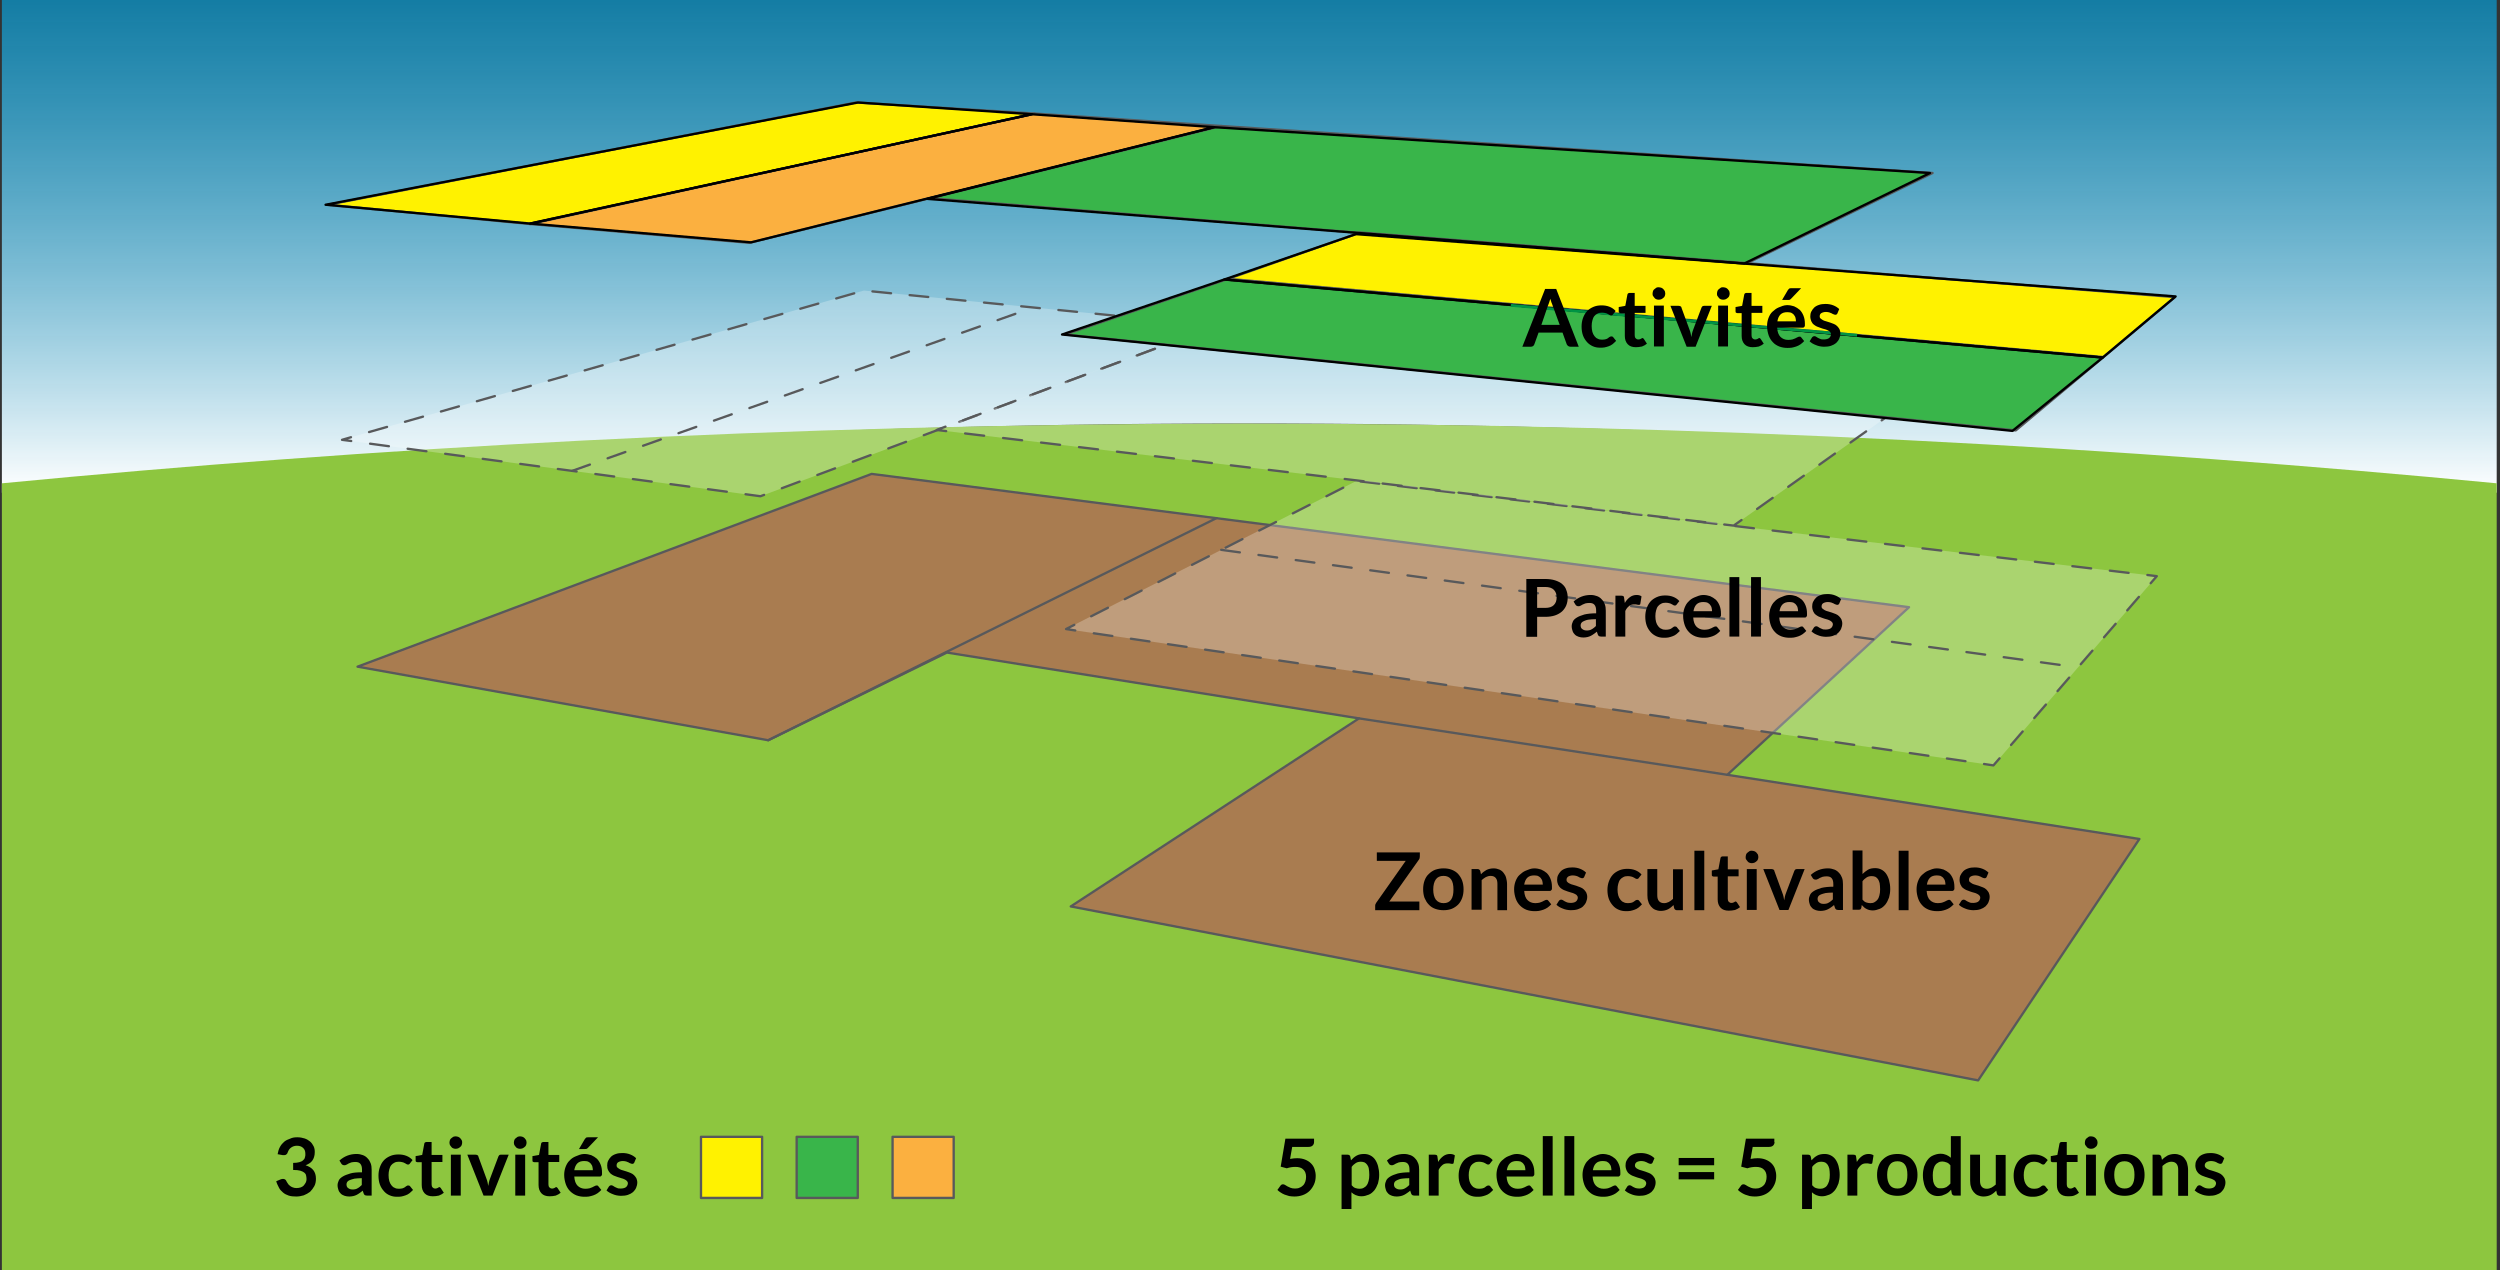 <?xml version="1.0" encoding="utf-8"?>
<!-- Generator: Adobe Illustrator 22.0.1, SVG Export Plug-In . SVG Version: 6.00 Build 0)  -->
<svg version="1.1" xmlns="http://www.w3.org/2000/svg" xmlns:xlink="http://www.w3.org/1999/xlink" x="0px" y="0px"
	 viewBox="0 0 1063.5 540.3" style="enable-background:new 0 0 1063.5 540.3;" xml:space="preserve">
<rect x="0" y="0" width="1063.5" height="540.3" fill="#333333" stroke="none"/>
<style type="text/css">
	.st0{display:none;}
	.st1{fill:url(#SVGID_1_);}
	.st2{fill:#8DC63F;}
	.st3{fill:#A97C50;stroke:#58595B;stroke-linecap:round;stroke-linejoin:round;stroke-miterlimit:10;}
	.st4{opacity:0.25;fill:#FFFFFF;}
	.st5{fill:none;stroke:#58595B;stroke-linecap:round;stroke-linejoin:round;}
	.st6{fill:none;stroke:#58595B;stroke-linecap:round;stroke-linejoin:round;stroke-dasharray:7.974,7.974;}
	.st7{fill:none;stroke:#58595B;stroke-linecap:round;stroke-linejoin:round;stroke-dasharray:7.565,7.565;}
	.st8{fill:none;stroke:#58595B;stroke-linecap:round;stroke-linejoin:round;stroke-dasharray:8.026,8.026;}
	.st9{fill:none;stroke:#58595B;stroke-linecap:round;stroke-linejoin:round;stroke-dasharray:7.95,7.95;}
	.st10{fill:none;stroke:#58595B;stroke-linecap:round;stroke-linejoin:round;stroke-dasharray:8.058,8.058;}
	.st11{fill:none;stroke:#58595B;stroke-linecap:round;stroke-linejoin:round;stroke-dasharray:8.131,8.131;}
	.st12{fill:none;stroke:#58595B;stroke-linecap:round;stroke-linejoin:round;stroke-dasharray:7.922,7.922;}
	.st13{fill:none;stroke:#000000;stroke-linecap:round;stroke-linejoin:round;stroke-miterlimit:10;}
	.st14{fill:#FFF200;stroke:#58595B;stroke-linecap:round;stroke-linejoin:round;stroke-miterlimit:10;}
	.st15{fill:#FBB040;stroke:#58595B;stroke-linecap:round;stroke-linejoin:round;stroke-miterlimit:10;}
	.st16{fill:#39B54A;stroke:#58595B;stroke-linecap:round;stroke-linejoin:round;stroke-miterlimit:10;}
	.st17{display:inline;}
	.st18{fill:none;stroke:#000000;stroke-linecap:round;stroke-linejoin:round;}
	.st19{fill:none;stroke:#000000;stroke-linecap:round;stroke-linejoin:round;stroke-dasharray:8.066,8.066;}
	.st20{fill:none;stroke:#000000;stroke-linecap:round;stroke-linejoin:round;stroke-dasharray:7.376,7.376;}
	.st21{fill:none;stroke:#000000;stroke-linecap:round;stroke-linejoin:round;stroke-dasharray:7.786,7.786;}
	.st22{fill:none;stroke:#000000;stroke-linecap:round;stroke-linejoin:round;stroke-dasharray:8.224,8.224;}
	.st23{fill:none;stroke:#000000;stroke-linecap:round;stroke-linejoin:round;stroke-dasharray:7.888,7.888;}
	.st24{fill:none;stroke:#000000;stroke-linecap:round;stroke-linejoin:round;stroke-dasharray:8.463,8.463;}
	.st25{fill:none;stroke:#000000;stroke-linecap:round;stroke-linejoin:round;stroke-dasharray:8.455,8.455;}
	.st26{fill:none;stroke:#000000;stroke-linecap:round;stroke-linejoin:round;stroke-dasharray:7.572,7.572;}
	.st27{fill:none;stroke:#000000;stroke-linecap:round;stroke-linejoin:round;stroke-dasharray:8.006,8.006;}
	.st28{fill:none;stroke:#000000;stroke-linecap:round;stroke-linejoin:round;stroke-dasharray:7.541,7.541;}
	.st29{fill:none;stroke:#000000;stroke-linecap:round;stroke-linejoin:round;stroke-dasharray:8.411,8.411;}
	.st30{fill:none;stroke:#009444;stroke-width:1.2;stroke-miterlimit:10;}
	.st31{fill:none;stroke:#58595B;stroke-linecap:round;stroke-linejoin:round;stroke-miterlimit:10;stroke-dasharray:8;}
	.st32{fill:none;stroke:#58595B;stroke-linecap:round;stroke-linejoin:round;stroke-miterlimit:10;}
</style>
<g id="Layer_1" class="st0">
</g>
<g id="Earth">
	<linearGradient id="SVGID_1_" gradientUnits="userSpaceOnUse" x1="531.467" y1="209.609" x2="531.467" y2="0">
		<stop  offset="0" style="stop-color:#FFFFFF"/>
		<stop  offset="1" style="stop-color:#00AEEF;stop-opacity:0.6"/>
	</linearGradient>
	<path class="st1" d="M528.1,180.1c199.3-0.1,378.8,12.2,534,29.5V0H0.8v209.6C154.3,192.4,331.5,180.2,528.1,180.1z"/>
	<path class="st2" d="M0.8,540.3h1061.3V205.6c-155.1-14.9-334.6-25.5-534-25.4c-196.6,0.1-373.8,10.6-527.3,25.4L0.8,540.3z"/>
</g>
<g id="Cultivable_Zone">
	<polygon class="st3" points="152.1,283.6 370.8,201.6 812.1,258.3 734.8,329.6 910.1,356.9 841.5,459.6 455.5,385.6 578.1,305.6 
		402.8,277.6 326.8,314.9 	"/>
</g>
<g id="Layer_3">
	<g>
		<polygon class="st4" points="577,204.6 453.5,267.6 848,325.6 917.5,245.1 		"/>
		<g>
			<polyline class="st5" points="457,265.8 453.5,267.6 457.4,268.2 			"/>
			<line class="st6" x1="465.3" y1="269.4" x2="840.1" y2="324.4"/>
			<polyline class="st5" points="844,325 848,325.6 850.6,322.6 			"/>
			<line class="st7" x1="855.5" y1="316.9" x2="912.4" y2="251"/>
			<polyline class="st5" points="914.9,248.1 917.5,245.1 913.5,244.6 			"/>
			<polyline class="st8" points="905.5,243.7 577,204.6 460.6,264 			"/>
		</g>
	</g>
	<g>
		<polygon class="st4" points="145.5,187.1 367.5,123.6 517.5,138.6 323.5,211.1 		"/>
		<g>
			<polyline class="st5" points="149.4,187.6 145.5,187.1 149.3,186 			"/>
			<polyline class="st9" points="157,183.8 367.5,123.6 509.5,137.8 			"/>
			<polyline class="st5" points="513.5,138.2 517.5,138.6 513.7,140 			"/>
			<polyline class="st10" points="506.2,142.8 323.5,211.1 153.4,188.2 			"/>
		</g>
	</g>
	<g>
		<polygon class="st4" points="817,167.1 737.5,223.6 398.5,182.9 517.5,138.6 		"/>
		<g>
			<polyline class="st5" points="813,166.7 817,167.1 813.7,169.4 			"/>
			<polyline class="st11" points="807.1,174.1 737.5,223.6 406.5,183.9 			"/>
			<polyline class="st5" points="402.5,183.4 398.5,182.9 402.2,181.5 			"/>
			<polyline class="st12" points="409.7,178.8 517.5,138.6 809.1,166.4 			"/>
		</g>
	</g>
	<path class="st13" d="M552,205.1"/>
	<path class="st13" d="M326.8,314.9"/>
	<polygon class="st14" points="139.5,87.1 364.1,43.6 440.1,48.3 225.5,95.3 	"/>
	<polygon class="st15" points="318.8,103.3 225.5,95.3 440.1,48.3 519.5,53.6 	"/>
	<polygon class="st16" points="742.5,112.3 395.8,84.3 519.5,53.6 822.1,73.6 	"/>
	<polygon class="st16" points="857.5,183.1 894.8,151.9 522.5,118.6 453.1,142.3 	"/>
	<polygon class="st14" points="925.2,126.4 578.7,98.9 522.5,118.6 894.8,151.9 	"/>
</g>
<g id="Layer_6" class="st0">
	<g class="st17">
		<g>
			<line class="st18" x1="145.5" y1="250.4" x2="145.8" y2="254.3"/>
			<line class="st19" x1="146.3" y1="262.4" x2="151.6" y2="338.8"/>
			<line class="st18" x1="151.9" y1="342.9" x2="152.1" y2="346.9"/>
		</g>
	</g>
	<g class="st17">
		<g>
			<line class="st18" x1="323.5" y1="274.4" x2="323.6" y2="278.4"/>
			<line class="st20" x1="323.8" y1="285.7" x2="326.6" y2="370.5"/>
			<line class="st18" x1="326.7" y1="374.2" x2="326.8" y2="378.2"/>
		</g>
	</g>
	<g class="st17">
		<g>
			<line class="st18" x1="367.5" y1="186.9" x2="367.7" y2="190.8"/>
			<line class="st21" x1="368" y1="198.6" x2="370.5" y2="257"/>
			<line class="st18" x1="370.6" y1="260.9" x2="370.8" y2="264.9"/>
		</g>
	</g>
	<g class="st17">
		<g>
			<line class="st18" x1="517.5" y1="201.9" x2="517.6" y2="205.9"/>
			<line class="st22" x1="517.7" y1="214.1" x2="518.8" y2="275.7"/>
			<line class="st18" x1="518.9" y1="279.9" x2="519" y2="283.9"/>
		</g>
	</g>
	<g class="st17">
		<g>
			<line class="st18" x1="398.5" y1="246.2" x2="398.7" y2="250.2"/>
			<line class="st23" x1="399" y1="258.1" x2="402.5" y2="332.9"/>
			<line class="st18" x1="402.6" y1="336.9" x2="402.8" y2="340.9"/>
		</g>
	</g>
	<g class="st17">
		<g>
			<line class="st18" x1="453.5" y1="330.9" x2="453.5" y2="334.9"/>
			<line class="st24" x1="453.7" y1="343.3" x2="455.3" y2="440.6"/>
			<line class="st18" x1="455.4" y1="444.9" x2="455.5" y2="448.9"/>
		</g>
	</g>
	<g class="st17">
		<g>
			<line class="st18" x1="577" y1="267.9" x2="577" y2="271.9"/>
			<line class="st25" x1="577.1" y1="280.3" x2="578.1" y2="360.6"/>
			<line class="st18" x1="578.1" y1="364.9" x2="578.1" y2="368.9"/>
		</g>
	</g>
	<g class="st17">
		<g>
			<line class="st18" x1="817" y1="230.4" x2="816.8" y2="234.3"/>
			<line class="st26" x1="816.4" y1="241.9" x2="812.6" y2="313.7"/>
			<line class="st18" x1="812.4" y1="317.5" x2="812.1" y2="321.5"/>
		</g>
	</g>
	<g class="st17">
		<g>
			<line class="st18" x1="917.5" y1="308.4" x2="917.2" y2="312.3"/>
			<line class="st27" x1="916.7" y1="320.3" x2="910.7" y2="412.2"/>
			<line class="st18" x1="910.4" y1="416.2" x2="910.1" y2="420.2"/>
		</g>
	</g>
	<g class="st17">
		<g>
			<line class="st18" x1="737.5" y1="286.9" x2="737.4" y2="290.9"/>
			<line class="st28" x1="737.2" y1="298.4" x2="735" y2="385.1"/>
			<line class="st18" x1="734.9" y1="388.9" x2="734.8" y2="392.9"/>
		</g>
	</g>
	<g class="st17">
		<g>
			<line class="st18" x1="848" y1="388.9" x2="847.8" y2="392.8"/>
			<line class="st29" x1="847.4" y1="401.2" x2="841.9" y2="514.7"/>
			<line class="st18" x1="841.7" y1="518.9" x2="841.5" y2="522.9"/>
		</g>
	</g>
</g>
<g id="Layer_4">
	<polygon class="st13" points="138.5,87.1 365,43.6 439,48.6 225.5,95.1 	"/>
	<polygon class="st13" points="516.5,54.1 439,48.6 225.5,95.1 319.5,103.1 	"/>
	<polygon class="st13" points="821,73.6 742,112.1 394.5,84.6 516.5,54.1 	"/>
	<polygon class="st13" points="520.8,118.9 894.5,152.1 925.5,126.1 576.8,99.6 	"/>
	<polygon class="st13" points="451.8,142.3 520.8,118.9 894.5,152.1 856.1,183.3 	"/>
</g>
<g id="Texte">
	<g>
		<g>
			<path d="M604,362.6v1.7c0,0.5-0.1,1-0.4,1.4L591,383.5h12.8v3.7H585v-1.8c0-0.2,0-0.4,0.1-0.7c0.1-0.2,0.2-0.4,0.3-0.6l12.6-17.9
				h-12.3v-3.6H604z"/>
			<path d="M614.1,369.4c1.3,0,2.5,0.2,3.5,0.6s2,1,2.7,1.8s1.3,1.7,1.7,2.8c0.4,1.1,0.6,2.4,0.6,3.7c0,1.4-0.2,2.6-0.6,3.7
				c-0.4,1.1-1,2.1-1.7,2.8s-1.7,1.4-2.7,1.8s-2.2,0.6-3.5,0.6c-1.3,0-2.5-0.2-3.6-0.6c-1.1-0.4-2-1-2.7-1.8
				c-0.8-0.8-1.3-1.7-1.8-2.8c-0.4-1.1-0.6-2.4-0.6-3.7c0-1.4,0.2-2.6,0.6-3.7c0.4-1.1,1-2.1,1.8-2.8c0.8-0.8,1.7-1.4,2.7-1.8
				C611.7,369.6,612.8,369.4,614.1,369.4z M614.1,384.2c1.5,0,2.5-0.5,3.2-1.5c0.7-1,1-2.4,1-4.3c0-1.9-0.3-3.3-1-4.3
				c-0.7-1-1.8-1.5-3.2-1.5c-1.5,0-2.6,0.5-3.3,1.5c-0.7,1-1.1,2.4-1.1,4.3s0.4,3.3,1.1,4.3C611.6,383.7,612.7,384.2,614.1,384.2z"
				/>
			<path d="M626,387.1v-17.4h2.6c0.5,0,0.9,0.3,1.1,0.8l0.3,1.4c0.4-0.4,0.7-0.7,1.1-1c0.4-0.3,0.8-0.5,1.2-0.8
				c0.4-0.2,0.9-0.4,1.4-0.5c0.5-0.1,1-0.2,1.6-0.2c1,0,1.8,0.2,2.5,0.5c0.7,0.3,1.4,0.8,1.8,1.4c0.5,0.6,0.9,1.3,1.1,2.1
				s0.4,1.7,0.4,2.7v11.1H637V376c0-1.1-0.2-1.9-0.7-2.5s-1.2-0.9-2.2-0.9c-0.7,0-1.4,0.2-2,0.5c-0.6,0.3-1.2,0.8-1.8,1.3v12.6H626z
				"/>
			<path d="M652.6,369.4c1.1,0,2.1,0.2,3,0.5c0.9,0.4,1.7,0.9,2.4,1.5c0.7,0.7,1.2,1.5,1.6,2.5c0.4,1,0.6,2.1,0.6,3.4
				c0,0.3,0,0.6,0,0.8s-0.1,0.4-0.2,0.5c-0.1,0.1-0.2,0.2-0.3,0.3c-0.1,0.1-0.3,0.1-0.5,0.1h-10.8c0.1,1.8,0.6,3.1,1.4,3.9
				s1.9,1.3,3.3,1.3c0.7,0,1.3-0.1,1.8-0.2c0.5-0.2,0.9-0.3,1.3-0.5c0.4-0.2,0.7-0.4,1-0.5c0.3-0.2,0.5-0.2,0.8-0.2
				c0.2,0,0.3,0,0.4,0.1c0.1,0.1,0.2,0.2,0.3,0.3l1.2,1.5c-0.5,0.5-1,1-1.6,1.4s-1.2,0.7-1.8,0.9s-1.3,0.4-1.9,0.5
				c-0.7,0.1-1.3,0.1-1.9,0.1c-1.2,0-2.3-0.2-3.4-0.6c-1-0.4-1.9-1-2.7-1.8c-0.8-0.8-1.4-1.8-1.8-2.9c-0.4-1.2-0.7-2.5-0.7-4
				c0-1.2,0.2-2.3,0.6-3.4c0.4-1,0.9-2,1.7-2.7s1.6-1.4,2.6-1.8S651.3,369.4,652.6,369.4z M652.6,372.4c-1.2,0-2.2,0.3-2.9,1
				s-1.1,1.7-1.3,2.9h7.9c0-0.5-0.1-1.1-0.2-1.5c-0.1-0.5-0.4-0.9-0.7-1.3c-0.3-0.4-0.7-0.6-1.2-0.9
				C653.8,372.5,653.3,372.4,652.6,372.4z"/>
			<path d="M673.9,373.1c-0.1,0.2-0.2,0.3-0.4,0.4c-0.1,0.1-0.3,0.1-0.5,0.1c-0.2,0-0.4-0.1-0.7-0.2s-0.5-0.2-0.8-0.4
				s-0.7-0.3-1-0.4c-0.4-0.1-0.9-0.2-1.4-0.2c-0.8,0-1.5,0.2-2,0.5c-0.5,0.4-0.7,0.8-0.7,1.4c0,0.4,0.1,0.7,0.4,0.9
				c0.2,0.3,0.6,0.5,1,0.7s0.9,0.4,1.4,0.5c0.5,0.2,1,0.3,1.6,0.5c0.5,0.2,1.1,0.4,1.6,0.6c0.5,0.2,1,0.5,1.4,0.9
				c0.4,0.4,0.7,0.8,1,1.3c0.2,0.5,0.4,1.1,0.4,1.8c0,0.8-0.2,1.6-0.5,2.3c-0.3,0.7-0.8,1.3-1.3,1.8s-1.3,0.9-2.2,1.2
				s-1.9,0.4-3,0.4c-0.6,0-1.2-0.1-1.8-0.2s-1.1-0.3-1.6-0.5c-0.5-0.2-1-0.4-1.5-0.7c-0.4-0.3-0.8-0.5-1.2-0.9l1-1.6
				c0.1-0.2,0.3-0.3,0.4-0.4c0.2-0.1,0.4-0.2,0.6-0.2s0.5,0.1,0.7,0.2c0.2,0.1,0.5,0.3,0.8,0.5c0.3,0.2,0.7,0.3,1.1,0.5
				c0.4,0.1,0.9,0.2,1.6,0.2c0.5,0,0.9-0.1,1.3-0.2c0.4-0.1,0.7-0.3,0.9-0.5c0.2-0.2,0.4-0.4,0.5-0.7c0.1-0.3,0.2-0.5,0.2-0.8
				c0-0.4-0.1-0.7-0.4-1c-0.2-0.3-0.6-0.5-1-0.7c-0.4-0.2-0.9-0.4-1.4-0.5c-0.5-0.2-1-0.3-1.6-0.5c-0.5-0.2-1.1-0.4-1.6-0.6
				c-0.5-0.2-1-0.6-1.4-0.9c-0.4-0.4-0.7-0.8-1-1.4c-0.2-0.5-0.4-1.2-0.4-2c0-0.7,0.1-1.4,0.4-2c0.3-0.6,0.7-1.2,1.2-1.7
				c0.5-0.5,1.2-0.9,2.1-1.2s1.8-0.4,2.8-0.4c1.2,0,2.3,0.2,3.3,0.6c1,0.4,1.8,0.9,2.5,1.6L673.9,373.1z"/>
			<path d="M697.2,373.4c-0.1,0.2-0.2,0.3-0.4,0.4s-0.3,0.1-0.5,0.1c-0.2,0-0.4-0.1-0.6-0.2c-0.2-0.1-0.4-0.3-0.7-0.4
				c-0.3-0.2-0.6-0.3-1-0.4c-0.4-0.1-0.9-0.2-1.5-0.2c-0.7,0-1.4,0.1-1.9,0.4c-0.6,0.3-1,0.6-1.4,1.1c-0.4,0.5-0.6,1.1-0.8,1.8
				c-0.2,0.7-0.3,1.5-0.3,2.4c0,0.9,0.1,1.8,0.3,2.5c0.2,0.7,0.5,1.3,0.9,1.8c0.4,0.5,0.8,0.9,1.4,1.1c0.5,0.3,1.1,0.4,1.8,0.4
				s1.2-0.1,1.6-0.2s0.8-0.3,1-0.5c0.3-0.2,0.5-0.4,0.7-0.5s0.4-0.2,0.7-0.2c0.3,0,0.6,0.1,0.8,0.4l1.2,1.5c-0.5,0.5-1,1-1.5,1.4
				c-0.5,0.4-1.1,0.7-1.7,0.9s-1.2,0.4-1.8,0.5s-1.2,0.1-1.9,0.1c-1.1,0-2.1-0.2-3-0.6c-1-0.4-1.8-1-2.5-1.8
				c-0.7-0.8-1.3-1.7-1.7-2.8c-0.4-1.1-0.6-2.4-0.6-3.8c0-1.3,0.2-2.5,0.6-3.6s0.9-2,1.6-2.8c0.7-0.8,1.6-1.4,2.7-1.9
				s2.3-0.7,3.6-0.7c1.3,0,2.4,0.2,3.4,0.6c1,0.4,1.9,1,2.6,1.8L697.2,373.4z"/>
			<path d="M705,369.7v11.1c0,1.1,0.2,1.9,0.7,2.5c0.5,0.6,1.2,0.9,2.2,0.9c0.7,0,1.4-0.2,2-0.5c0.6-0.3,1.2-0.8,1.8-1.3v-12.6h4.2
				v17.4h-2.6c-0.5,0-0.9-0.3-1.1-0.8l-0.3-1.4c-0.4,0.4-0.7,0.7-1.1,1c-0.4,0.3-0.8,0.6-1.2,0.8c-0.4,0.2-0.9,0.4-1.4,0.5
				c-0.5,0.1-1,0.2-1.6,0.2c-1,0-1.8-0.2-2.5-0.5c-0.7-0.3-1.3-0.8-1.8-1.4c-0.5-0.6-0.9-1.3-1.1-2.1c-0.3-0.8-0.4-1.7-0.4-2.7
				v-11.1H705z"/>
			<path d="M725,361.9v25.3h-4.2v-25.3H725z"/>
			<path d="M735.4,387.4c-1.5,0-2.7-0.4-3.5-1.3c-0.8-0.9-1.2-2-1.2-3.5v-9.7H729c-0.2,0-0.4-0.1-0.6-0.2s-0.2-0.4-0.2-0.7v-1.7
				l2.8-0.5l0.9-4.8c0-0.2,0.2-0.4,0.3-0.5c0.2-0.1,0.4-0.2,0.6-0.2h2.2v5.5h4.6v3h-4.6v9.5c0,0.5,0.1,1,0.4,1.3
				c0.3,0.3,0.6,0.5,1.1,0.5c0.3,0,0.5,0,0.7-0.1s0.3-0.1,0.5-0.2c0.1-0.1,0.2-0.1,0.3-0.2c0.1-0.1,0.2-0.1,0.3-0.1
				c0.1,0,0.2,0,0.3,0.1c0.1,0.1,0.2,0.2,0.3,0.3l1.3,2c-0.6,0.5-1.3,0.9-2.1,1.2C737.1,387.3,736.3,387.4,735.4,387.4z"/>
			<path d="M748,364.6c0,0.4-0.1,0.7-0.2,1s-0.3,0.6-0.6,0.8c-0.2,0.2-0.5,0.4-0.9,0.6c-0.3,0.1-0.7,0.2-1.1,0.2
				c-0.4,0-0.7-0.1-1-0.2s-0.6-0.3-0.8-0.6s-0.4-0.5-0.6-0.8s-0.2-0.7-0.2-1c0-0.4,0.1-0.7,0.2-1.1c0.1-0.3,0.3-0.6,0.6-0.8
				c0.2-0.2,0.5-0.4,0.8-0.6s0.7-0.2,1-0.2c0.4,0,0.7,0.1,1.1,0.2c0.3,0.1,0.6,0.3,0.9,0.6c0.2,0.2,0.4,0.5,0.6,0.8
				C747.9,363.9,748,364.2,748,364.6z M747.3,369.7v17.4h-4.2v-17.4H747.3z"/>
			<path d="M760.8,387.1H757l-6.9-17.4h3.5c0.3,0,0.6,0.1,0.8,0.2c0.2,0.1,0.4,0.3,0.4,0.6l3.4,9.3c0.2,0.5,0.4,1.1,0.5,1.6
				c0.1,0.5,0.2,1,0.3,1.6c0.1-0.5,0.2-1,0.3-1.6c0.1-0.5,0.3-1.1,0.5-1.6l3.5-9.3c0.1-0.2,0.2-0.4,0.4-0.6c0.2-0.1,0.4-0.2,0.7-0.2
				h3.3L760.8,387.1z"/>
			<path d="M783.9,387.1H782c-0.4,0-0.7-0.1-0.9-0.2s-0.4-0.4-0.5-0.7l-0.4-1.2c-0.4,0.4-0.9,0.7-1.3,1c-0.4,0.3-0.9,0.6-1.3,0.8
				s-0.9,0.4-1.4,0.5c-0.5,0.1-1.1,0.2-1.7,0.2c-0.7,0-1.4-0.1-2-0.3c-0.6-0.2-1.2-0.5-1.6-0.9c-0.4-0.4-0.8-0.9-1-1.5
				c-0.2-0.6-0.4-1.3-0.4-2.1c0-0.7,0.2-1.3,0.5-2s0.9-1.2,1.7-1.7s1.9-0.9,3.2-1.3c1.3-0.3,3-0.5,5-0.5v-1c0-1.2-0.2-2-0.7-2.6
				c-0.5-0.6-1.2-0.8-2.2-0.8c-0.7,0-1.2,0.1-1.7,0.2c-0.5,0.2-0.8,0.3-1.2,0.5c-0.3,0.2-0.6,0.4-0.9,0.5c-0.3,0.2-0.6,0.2-0.9,0.2
				c-0.3,0-0.5-0.1-0.7-0.2s-0.4-0.3-0.5-0.5l-0.8-1.3c2-1.8,4.4-2.8,7.3-2.8c1,0,1.9,0.2,2.7,0.5c0.8,0.3,1.5,0.8,2,1.4
				c0.6,0.6,1,1.3,1.3,2.1c0.3,0.8,0.4,1.7,0.4,2.7V387.1z M775.7,384.5c0.4,0,0.8,0,1.2-0.1c0.4-0.1,0.7-0.2,1-0.4s0.6-0.3,0.9-0.6
				c0.3-0.2,0.6-0.5,0.9-0.8v-2.9c-1.2,0-2.2,0.1-3.1,0.2c-0.8,0.2-1.5,0.4-2,0.6c-0.5,0.2-0.9,0.5-1.1,0.8c-0.2,0.3-0.3,0.7-0.3,1
				c0,0.7,0.2,1.3,0.7,1.6C774.5,384.4,775,384.5,775.7,384.5z"/>
			<path d="M788.1,387.1v-25.3h4.2v10c0.7-0.7,1.5-1.3,2.3-1.8s1.9-0.7,3.1-0.7c1,0,1.8,0.2,2.6,0.6c0.8,0.4,1.5,1,2,1.7
				s1,1.7,1.3,2.8c0.3,1.1,0.5,2.4,0.5,3.8c0,1.3-0.2,2.5-0.5,3.6c-0.4,1.1-0.9,2.1-1.5,2.9c-0.7,0.8-1.4,1.5-2.4,1.9
				s-2,0.7-3.1,0.7c-0.5,0-1-0.1-1.5-0.2c-0.4-0.1-0.8-0.3-1.2-0.5c-0.4-0.2-0.7-0.4-1-0.7c-0.3-0.3-0.6-0.6-0.9-0.9l-0.2,1.2
				c-0.1,0.3-0.2,0.5-0.3,0.6c-0.2,0.1-0.4,0.2-0.7,0.2H788.1z M796.2,372.7c-0.9,0-1.6,0.2-2.2,0.6c-0.6,0.4-1.2,0.9-1.7,1.6v7.8
				c0.5,0.6,1,1,1.6,1.2c0.6,0.2,1.2,0.3,1.8,0.3c0.6,0,1.2-0.1,1.7-0.4s0.9-0.6,1.3-1.1s0.6-1.1,0.8-1.8s0.3-1.6,0.3-2.6
				c0-1-0.1-1.9-0.2-2.6c-0.2-0.7-0.4-1.3-0.7-1.7c-0.3-0.4-0.7-0.8-1.1-1C797.3,372.8,796.8,372.7,796.2,372.7z"/>
			<path d="M811.9,361.9v25.3h-4.2v-25.3H811.9z"/>
			<path d="M823.8,369.4c1.1,0,2.1,0.2,3,0.5c0.9,0.4,1.7,0.9,2.4,1.5c0.7,0.7,1.2,1.5,1.6,2.5c0.4,1,0.6,2.1,0.6,3.4
				c0,0.3,0,0.6,0,0.8s-0.1,0.4-0.2,0.5c-0.1,0.1-0.2,0.2-0.3,0.3s-0.3,0.1-0.5,0.1h-10.8c0.1,1.8,0.6,3.1,1.4,3.9
				c0.8,0.8,1.9,1.3,3.3,1.3c0.7,0,1.3-0.1,1.8-0.2c0.5-0.2,0.9-0.3,1.3-0.5s0.7-0.4,1-0.5c0.3-0.2,0.5-0.2,0.8-0.2
				c0.2,0,0.3,0,0.4,0.1s0.2,0.2,0.3,0.3l1.2,1.5c-0.5,0.5-1,1-1.6,1.4s-1.2,0.7-1.8,0.9s-1.3,0.4-1.9,0.5c-0.7,0.1-1.3,0.1-1.9,0.1
				c-1.2,0-2.3-0.2-3.4-0.6c-1-0.4-2-1-2.7-1.8c-0.8-0.8-1.4-1.8-1.8-2.9c-0.4-1.2-0.7-2.5-0.7-4c0-1.2,0.2-2.3,0.6-3.4
				c0.4-1,0.9-2,1.7-2.7s1.6-1.4,2.6-1.8S822.5,369.4,823.8,369.4z M823.9,372.4c-1.2,0-2.2,0.3-2.9,1s-1.1,1.7-1.3,2.9h7.9
				c0-0.5-0.1-1.1-0.2-1.5c-0.1-0.5-0.4-0.9-0.7-1.3c-0.3-0.4-0.7-0.6-1.2-0.9C825.1,372.5,824.5,372.4,823.9,372.4z"/>
			<path d="M845.1,373.1c-0.1,0.2-0.2,0.3-0.4,0.4c-0.1,0.1-0.3,0.1-0.5,0.1c-0.2,0-0.4-0.1-0.7-0.2s-0.5-0.2-0.8-0.4
				c-0.3-0.1-0.7-0.3-1-0.4c-0.4-0.1-0.9-0.2-1.4-0.2c-0.8,0-1.5,0.2-2,0.5s-0.7,0.8-0.7,1.4c0,0.4,0.1,0.7,0.4,0.9s0.6,0.5,1,0.7
				s0.9,0.4,1.4,0.5c0.5,0.2,1,0.3,1.6,0.5c0.5,0.2,1.1,0.4,1.6,0.6s1,0.5,1.4,0.9c0.4,0.4,0.7,0.8,1,1.3c0.2,0.5,0.4,1.1,0.4,1.8
				c0,0.8-0.2,1.6-0.5,2.3c-0.3,0.7-0.8,1.3-1.3,1.8c-0.6,0.5-1.3,0.9-2.2,1.2c-0.9,0.3-1.9,0.4-3,0.4c-0.6,0-1.2-0.1-1.8-0.2
				c-0.6-0.1-1.1-0.3-1.6-0.5s-1-0.4-1.5-0.7c-0.4-0.3-0.8-0.5-1.2-0.9l1-1.6c0.1-0.2,0.3-0.3,0.4-0.4c0.2-0.1,0.4-0.2,0.6-0.2
				c0.3,0,0.5,0.1,0.7,0.2c0.2,0.1,0.5,0.3,0.8,0.5c0.3,0.2,0.7,0.3,1.1,0.5s0.9,0.2,1.6,0.2c0.5,0,0.9-0.1,1.3-0.2
				c0.4-0.1,0.7-0.3,0.9-0.5c0.2-0.2,0.4-0.4,0.5-0.7s0.2-0.5,0.2-0.8c0-0.4-0.1-0.7-0.4-1s-0.6-0.5-1-0.7s-0.9-0.4-1.4-0.5
				s-1-0.3-1.6-0.5c-0.5-0.2-1.1-0.4-1.6-0.6c-0.5-0.2-1-0.6-1.4-0.9s-0.7-0.8-1-1.4c-0.2-0.5-0.4-1.2-0.4-2c0-0.7,0.1-1.4,0.4-2
				c0.3-0.6,0.7-1.2,1.2-1.7c0.5-0.5,1.2-0.9,2.1-1.2c0.8-0.3,1.8-0.4,2.8-0.4c1.2,0,2.3,0.2,3.3,0.6c1,0.4,1.8,0.9,2.5,1.6
				L845.1,373.1z"/>
		</g>
	</g>
	<line class="st30" x1="642.7" y1="129.9" x2="790" y2="142.6"/>
	<g>
		<g>
			<path d="M671.6,147.5h-3.5c-0.4,0-0.7-0.1-1-0.3c-0.3-0.2-0.4-0.4-0.6-0.7l-1.8-5h-10.2l-1.8,5c-0.1,0.3-0.3,0.5-0.5,0.7
				c-0.3,0.2-0.6,0.3-1,0.3h-3.6l9.7-24.6h4.7L671.6,147.5z M655.7,138.2h7.8l-3-8.2c-0.1-0.4-0.3-0.8-0.5-1.3
				c-0.2-0.5-0.3-1-0.5-1.6c-0.2,0.6-0.3,1.1-0.5,1.6c-0.2,0.5-0.3,0.9-0.5,1.3L655.7,138.2z"/>
			<path d="M686.2,133.7c-0.1,0.2-0.2,0.3-0.4,0.4s-0.3,0.1-0.5,0.1c-0.2,0-0.4-0.1-0.6-0.2c-0.2-0.1-0.4-0.3-0.7-0.4
				c-0.3-0.2-0.6-0.3-1-0.4c-0.4-0.1-0.9-0.2-1.5-0.2c-0.7,0-1.4,0.1-1.9,0.4c-0.6,0.3-1,0.6-1.4,1.1s-0.6,1.1-0.8,1.8
				c-0.2,0.7-0.3,1.5-0.3,2.4c0,0.9,0.1,1.8,0.3,2.5c0.2,0.7,0.5,1.3,0.9,1.8s0.8,0.9,1.4,1.1c0.5,0.3,1.1,0.4,1.8,0.4
				c0.7,0,1.2-0.1,1.6-0.2s0.8-0.3,1-0.5s0.5-0.4,0.7-0.5s0.4-0.2,0.7-0.2c0.3,0,0.6,0.1,0.8,0.4l1.2,1.5c-0.5,0.5-1,1-1.5,1.4
				c-0.5,0.4-1.1,0.7-1.7,0.9c-0.6,0.2-1.2,0.4-1.8,0.5c-0.6,0.1-1.2,0.1-1.9,0.1c-1.1,0-2.1-0.2-3-0.6s-1.8-1-2.5-1.8
				c-0.7-0.8-1.3-1.7-1.7-2.8c-0.4-1.1-0.6-2.4-0.6-3.8c0-1.3,0.2-2.5,0.6-3.6c0.4-1.1,0.9-2,1.6-2.8s1.6-1.4,2.7-1.9
				s2.3-0.7,3.6-0.7c1.3,0,2.4,0.2,3.4,0.6c1,0.4,1.9,1,2.6,1.8L686.2,133.7z"/>
			<path d="M695.9,147.7c-1.5,0-2.7-0.4-3.5-1.3c-0.8-0.9-1.2-2-1.2-3.5v-9.7h-1.8c-0.2,0-0.4-0.1-0.6-0.2s-0.2-0.4-0.2-0.7v-1.7
				l2.8-0.5l0.9-4.8c0-0.2,0.2-0.4,0.3-0.5c0.2-0.1,0.4-0.2,0.6-0.2h2.2v5.5h4.6v3h-4.6v9.5c0,0.5,0.1,1,0.4,1.3
				c0.3,0.3,0.6,0.5,1.1,0.5c0.3,0,0.5,0,0.7-0.1s0.3-0.1,0.5-0.2c0.1-0.1,0.2-0.1,0.3-0.2c0.1-0.1,0.2-0.1,0.3-0.1
				c0.1,0,0.2,0,0.3,0.1c0.1,0.1,0.2,0.2,0.3,0.3l1.3,2c-0.6,0.5-1.3,0.9-2.1,1.2C697.5,147.6,696.7,147.7,695.9,147.7z"/>
			<path d="M708.4,124.9c0,0.4-0.1,0.7-0.2,1s-0.3,0.6-0.6,0.8c-0.2,0.2-0.5,0.4-0.9,0.6c-0.3,0.1-0.7,0.2-1.1,0.2
				c-0.4,0-0.7-0.1-1-0.2s-0.6-0.3-0.8-0.6s-0.4-0.5-0.6-0.8s-0.2-0.7-0.2-1c0-0.4,0.1-0.7,0.2-1.1c0.1-0.3,0.3-0.6,0.6-0.8
				c0.2-0.2,0.5-0.4,0.8-0.6s0.7-0.2,1-0.2c0.4,0,0.7,0.1,1.1,0.2c0.3,0.1,0.6,0.3,0.9,0.6c0.2,0.2,0.4,0.5,0.6,0.8
				C708.3,124.2,708.4,124.6,708.4,124.9z M707.8,130v17.4h-4.2V130H707.8z"/>
			<path d="M721.3,147.5h-3.8l-6.9-17.4h3.5c0.3,0,0.6,0.1,0.8,0.2c0.2,0.1,0.4,0.3,0.4,0.6l3.4,9.3c0.2,0.5,0.4,1.1,0.5,1.6
				c0.1,0.5,0.2,1,0.3,1.6c0.1-0.5,0.2-1,0.3-1.6c0.1-0.5,0.3-1.1,0.5-1.6l3.5-9.3c0.1-0.2,0.2-0.4,0.4-0.6c0.2-0.1,0.4-0.2,0.7-0.2
				h3.3L721.3,147.5z"/>
			<path d="M735.8,124.9c0,0.4-0.1,0.7-0.2,1s-0.3,0.6-0.6,0.8c-0.2,0.2-0.5,0.4-0.9,0.6c-0.3,0.1-0.7,0.2-1.1,0.2
				c-0.4,0-0.7-0.1-1-0.2s-0.6-0.3-0.8-0.6s-0.4-0.5-0.6-0.8s-0.2-0.7-0.2-1c0-0.4,0.1-0.7,0.2-1.1c0.1-0.3,0.3-0.6,0.6-0.8
				c0.2-0.2,0.5-0.4,0.8-0.6s0.7-0.2,1-0.2c0.4,0,0.7,0.1,1.1,0.2c0.3,0.1,0.6,0.3,0.9,0.6c0.2,0.2,0.4,0.5,0.6,0.8
				C735.7,124.2,735.8,124.6,735.8,124.9z M735.1,130v17.4h-4.2V130H735.1z"/>
			<path d="M745.6,147.7c-1.5,0-2.7-0.4-3.5-1.3c-0.8-0.9-1.2-2-1.2-3.5v-9.7h-1.8c-0.2,0-0.4-0.1-0.6-0.2s-0.2-0.4-0.2-0.7v-1.7
				l2.8-0.5l0.9-4.8c0-0.2,0.2-0.4,0.3-0.5c0.2-0.1,0.4-0.2,0.6-0.2h2.2v5.5h4.6v3h-4.6v9.5c0,0.5,0.1,1,0.4,1.3
				c0.3,0.3,0.6,0.5,1.1,0.5c0.3,0,0.5,0,0.7-0.1s0.3-0.1,0.5-0.2c0.1-0.1,0.2-0.1,0.3-0.2c0.1-0.1,0.2-0.1,0.3-0.1
				c0.1,0,0.2,0,0.3,0.1c0.1,0.1,0.2,0.2,0.3,0.3l1.3,2c-0.6,0.5-1.3,0.9-2.1,1.2C747.3,147.6,746.5,147.7,745.6,147.7z"/>
			<path d="M760.2,129.8c1.1,0,2.1,0.2,3,0.5c0.9,0.4,1.7,0.9,2.4,1.5c0.7,0.7,1.2,1.5,1.6,2.5c0.4,1,0.6,2.1,0.6,3.4
				c0,0.3,0,0.6,0,0.8s-0.1,0.4-0.2,0.5c-0.1,0.1-0.2,0.2-0.3,0.3s-0.3,0.1-0.5,0.1H756c0.1,1.8,0.6,3.1,1.4,3.9
				c0.8,0.8,1.9,1.3,3.3,1.3c0.7,0,1.3-0.1,1.8-0.2c0.5-0.2,0.9-0.3,1.3-0.5s0.7-0.4,1-0.5c0.3-0.2,0.5-0.2,0.8-0.2
				c0.2,0,0.3,0,0.4,0.1s0.2,0.2,0.3,0.3l1.2,1.5c-0.5,0.5-1,1-1.6,1.4s-1.2,0.7-1.8,0.9s-1.3,0.4-1.9,0.5c-0.7,0.1-1.3,0.1-1.9,0.1
				c-1.2,0-2.3-0.2-3.4-0.6c-1-0.4-2-1-2.7-1.8c-0.8-0.8-1.4-1.8-1.8-2.9c-0.4-1.2-0.7-2.5-0.7-4c0-1.2,0.2-2.3,0.6-3.4
				c0.4-1,0.9-2,1.7-2.7s1.6-1.4,2.6-1.8S758.9,129.8,760.2,129.8z M760.3,132.8c-1.2,0-2.2,0.3-2.9,1s-1.1,1.7-1.3,2.9h7.9
				c0-0.5-0.1-1.1-0.2-1.5c-0.1-0.5-0.4-0.9-0.7-1.3c-0.3-0.4-0.7-0.6-1.2-0.9C761.5,132.9,760.9,132.8,760.3,132.8z M766.2,122.6
				l-4.2,4.4c-0.2,0.2-0.4,0.4-0.6,0.5s-0.5,0.1-0.8,0.1h-2.5l2.4-4.1c0.2-0.3,0.4-0.5,0.6-0.7c0.2-0.2,0.6-0.2,1-0.2H766.2z"/>
			<path d="M781.6,133.4c-0.1,0.2-0.2,0.3-0.4,0.4c-0.1,0.1-0.3,0.1-0.5,0.1c-0.2,0-0.4-0.1-0.7-0.2s-0.5-0.2-0.8-0.4
				c-0.3-0.1-0.7-0.3-1-0.4c-0.4-0.1-0.9-0.2-1.4-0.2c-0.8,0-1.5,0.2-2,0.5s-0.7,0.8-0.7,1.4c0,0.4,0.1,0.7,0.4,0.9s0.6,0.5,1,0.7
				s0.9,0.4,1.4,0.5c0.5,0.2,1,0.3,1.6,0.5c0.5,0.2,1.1,0.4,1.6,0.6s1,0.5,1.4,0.9c0.4,0.4,0.7,0.8,1,1.3c0.2,0.5,0.4,1.1,0.4,1.8
				c0,0.8-0.2,1.6-0.5,2.3c-0.3,0.7-0.8,1.3-1.3,1.8c-0.6,0.5-1.3,0.9-2.2,1.2c-0.9,0.3-1.9,0.4-3,0.4c-0.6,0-1.2-0.1-1.8-0.2
				c-0.6-0.1-1.1-0.3-1.6-0.5s-1-0.4-1.5-0.7c-0.4-0.3-0.8-0.5-1.2-0.9l1-1.6c0.1-0.2,0.3-0.3,0.4-0.4c0.2-0.1,0.4-0.2,0.6-0.2
				c0.3,0,0.5,0.1,0.7,0.2c0.2,0.1,0.5,0.3,0.8,0.5c0.3,0.2,0.7,0.3,1.1,0.5s0.9,0.2,1.6,0.2c0.5,0,0.9-0.1,1.3-0.2
				c0.4-0.1,0.7-0.3,0.9-0.5c0.2-0.2,0.4-0.4,0.5-0.7s0.2-0.5,0.2-0.8c0-0.4-0.1-0.7-0.4-1s-0.6-0.5-1-0.7s-0.9-0.4-1.4-0.5
				s-1-0.3-1.6-0.5c-0.5-0.2-1.1-0.4-1.6-0.6c-0.5-0.2-1-0.6-1.4-0.9s-0.7-0.8-1-1.4c-0.2-0.5-0.4-1.2-0.4-2c0-0.7,0.1-1.4,0.4-2
				c0.3-0.6,0.7-1.2,1.2-1.7c0.5-0.5,1.2-0.9,2.1-1.2c0.8-0.3,1.8-0.4,2.8-0.4c1.2,0,2.3,0.2,3.3,0.6c1,0.4,1.8,0.9,2.5,1.6
				L781.6,133.4z"/>
		</g>
	</g>
	<g>
		<g>
			<path d="M559,485.8c0,0.6-0.2,1.1-0.6,1.5s-1,0.6-1.9,0.6h-6.8l-0.9,5.1c1.1-0.2,2.1-0.3,3-0.3c1.3,0,2.4,0.2,3.4,0.6
				c1,0.4,1.8,0.9,2.5,1.6c0.7,0.7,1.2,1.5,1.5,2.4c0.3,0.9,0.5,1.9,0.5,2.9c0,1.3-0.2,2.5-0.7,3.6c-0.5,1.1-1.1,2-1.9,2.8
				c-0.8,0.8-1.8,1.4-2.9,1.8c-1.1,0.4-2.3,0.6-3.6,0.6c-0.8,0-1.5-0.1-2.2-0.2c-0.7-0.2-1.3-0.4-1.9-0.6s-1.2-0.6-1.7-0.9
				c-0.5-0.3-1-0.7-1.4-1.1l1.3-1.8c0.3-0.4,0.6-0.6,1.1-0.6c0.3,0,0.6,0.1,0.9,0.3s0.6,0.4,1,0.6c0.4,0.2,0.8,0.4,1.3,0.6
				c0.5,0.2,1.1,0.3,1.9,0.3c0.8,0,1.5-0.1,2-0.4c0.6-0.2,1.1-0.6,1.5-1c0.4-0.4,0.7-1,0.9-1.6c0.2-0.6,0.3-1.3,0.3-2
				c0-1.3-0.4-2.4-1.2-3.1c-0.8-0.8-1.9-1.1-3.4-1.1c-1.2,0-2.4,0.2-3.6,0.6l-2.6-0.7l2-11.9H559V485.8z"/>
			<path d="M570.7,514.3v-23.1h2.6c0.3,0,0.5,0.1,0.7,0.2c0.2,0.1,0.3,0.3,0.4,0.6l0.3,1.6c0.7-0.8,1.5-1.5,2.4-2
				c0.9-0.5,2-0.7,3.2-0.7c1,0,1.8,0.2,2.6,0.6c0.8,0.4,1.5,1,2,1.7s1,1.7,1.3,2.8c0.3,1.1,0.5,2.4,0.5,3.8c0,1.3-0.2,2.5-0.5,3.6
				c-0.4,1.1-0.9,2.1-1.5,2.9c-0.7,0.8-1.4,1.5-2.4,1.9s-2,0.7-3.1,0.7c-1,0-1.8-0.2-2.5-0.5c-0.7-0.3-1.3-0.7-1.8-1.2v7.1H570.7z
				 M578.9,494.2c-0.9,0-1.6,0.2-2.2,0.6c-0.6,0.4-1.2,0.9-1.7,1.6v7.8c0.5,0.6,1,1,1.6,1.2c0.6,0.2,1.2,0.3,1.8,0.3
				c0.6,0,1.2-0.1,1.7-0.4s1-0.6,1.3-1.1c0.4-0.5,0.6-1.1,0.8-1.8c0.2-0.7,0.3-1.6,0.3-2.6c0-1-0.1-1.9-0.2-2.6s-0.4-1.3-0.7-1.7
				c-0.3-0.4-0.7-0.8-1.1-1C580,494.3,579.5,494.2,578.9,494.2z"/>
			<path d="M603.6,508.6h-1.9c-0.4,0-0.7-0.1-0.9-0.2s-0.4-0.4-0.5-0.7l-0.4-1.2c-0.4,0.4-0.9,0.7-1.3,1c-0.4,0.3-0.9,0.6-1.3,0.8
				s-0.9,0.4-1.4,0.5c-0.5,0.1-1.1,0.2-1.7,0.2c-0.7,0-1.4-0.1-2-0.3c-0.6-0.2-1.2-0.5-1.6-0.9c-0.4-0.4-0.8-0.9-1-1.5
				c-0.2-0.6-0.4-1.3-0.4-2.1c0-0.7,0.2-1.3,0.5-2s0.9-1.2,1.7-1.7c0.8-0.5,1.9-0.9,3.2-1.3c1.3-0.3,3-0.5,5-0.5v-1
				c0-1.2-0.2-2-0.7-2.6c-0.5-0.6-1.2-0.8-2.2-0.8c-0.7,0-1.2,0.1-1.7,0.2c-0.5,0.2-0.8,0.3-1.2,0.5s-0.6,0.4-0.9,0.5
				c-0.3,0.2-0.6,0.2-0.9,0.2c-0.3,0-0.5-0.1-0.7-0.2c-0.2-0.1-0.4-0.3-0.5-0.5l-0.8-1.3c2-1.8,4.4-2.8,7.3-2.8c1,0,1.9,0.2,2.7,0.5
				c0.8,0.3,1.5,0.8,2,1.4c0.6,0.6,1,1.3,1.3,2.1c0.3,0.8,0.4,1.7,0.4,2.7V508.6z M595.5,506c0.4,0,0.8,0,1.2-0.1
				c0.4-0.1,0.7-0.2,1-0.4c0.3-0.2,0.6-0.3,0.9-0.6c0.3-0.2,0.6-0.5,0.9-0.8v-2.9c-1.2,0-2.2,0.1-3.1,0.2s-1.5,0.4-2,0.6
				c-0.5,0.2-0.9,0.5-1.1,0.8c-0.2,0.3-0.3,0.7-0.3,1c0,0.7,0.2,1.3,0.7,1.6C594.2,505.8,594.8,506,595.5,506z"/>
			<path d="M607.8,508.6v-17.4h2.5c0.4,0,0.7,0.1,0.9,0.2c0.2,0.2,0.3,0.4,0.3,0.8l0.3,2.1c0.6-1.1,1.4-1.9,2.2-2.5s1.8-0.9,2.8-0.9
				c0.9,0,1.6,0.2,2.1,0.6l-0.5,3.1c0,0.2-0.1,0.3-0.2,0.4c-0.1,0.1-0.3,0.1-0.5,0.1c-0.2,0-0.4,0-0.7-0.1c-0.3-0.1-0.7-0.1-1.2-0.1
				c-0.9,0-1.6,0.2-2.2,0.7c-0.6,0.5-1.2,1.2-1.6,2.1v10.9H607.8z"/>
			<path d="M633.9,494.9c-0.1,0.2-0.2,0.3-0.4,0.4s-0.3,0.1-0.5,0.1c-0.2,0-0.4-0.1-0.6-0.2c-0.2-0.1-0.4-0.3-0.7-0.4
				c-0.3-0.2-0.6-0.3-1-0.4c-0.4-0.1-0.9-0.2-1.5-0.2c-0.7,0-1.4,0.1-1.9,0.4c-0.6,0.3-1,0.6-1.4,1.1s-0.6,1.1-0.8,1.8
				c-0.2,0.7-0.3,1.5-0.3,2.4c0,0.9,0.1,1.8,0.3,2.5c0.2,0.7,0.5,1.3,0.9,1.8s0.8,0.9,1.4,1.1c0.5,0.3,1.1,0.4,1.8,0.4
				c0.7,0,1.2-0.1,1.6-0.2s0.8-0.3,1-0.5s0.5-0.4,0.7-0.5s0.4-0.2,0.7-0.2c0.3,0,0.6,0.1,0.8,0.4l1.2,1.5c-0.5,0.5-1,1-1.5,1.4
				s-1.1,0.7-1.7,0.9c-0.6,0.2-1.2,0.4-1.8,0.5c-0.6,0.1-1.2,0.1-1.9,0.1c-1.1,0-2.1-0.2-3-0.6s-1.8-1-2.5-1.8
				c-0.7-0.8-1.3-1.7-1.7-2.8c-0.4-1.1-0.6-2.4-0.6-3.8c0-1.3,0.2-2.5,0.6-3.6c0.4-1.1,0.9-2,1.6-2.8s1.6-1.4,2.7-1.9
				s2.3-0.7,3.6-0.7c1.3,0,2.4,0.2,3.4,0.6s1.9,1,2.6,1.8L633.9,494.9z"/>
			<path d="M645.1,490.9c1.1,0,2.1,0.2,3,0.5c0.9,0.4,1.7,0.9,2.4,1.5c0.7,0.7,1.2,1.5,1.6,2.5c0.4,1,0.6,2.1,0.6,3.4
				c0,0.3,0,0.6,0,0.8s-0.1,0.4-0.2,0.5c-0.1,0.1-0.2,0.2-0.3,0.3c-0.1,0.1-0.3,0.1-0.5,0.1h-10.8c0.1,1.8,0.6,3.1,1.4,3.9
				s1.9,1.3,3.3,1.3c0.7,0,1.3-0.1,1.8-0.2c0.5-0.2,0.9-0.3,1.3-0.5c0.4-0.2,0.7-0.4,1-0.5c0.3-0.2,0.5-0.2,0.8-0.2
				c0.2,0,0.3,0,0.4,0.1c0.1,0.1,0.2,0.2,0.3,0.3l1.2,1.5c-0.5,0.5-1,1-1.6,1.4s-1.2,0.7-1.8,0.9s-1.3,0.4-1.9,0.5
				c-0.7,0.1-1.3,0.1-1.9,0.1c-1.2,0-2.3-0.2-3.4-0.6c-1-0.4-1.9-1-2.7-1.8c-0.8-0.8-1.4-1.8-1.8-2.9c-0.4-1.2-0.7-2.5-0.7-4
				c0-1.2,0.2-2.3,0.6-3.4c0.4-1,0.9-2,1.7-2.7s1.6-1.4,2.6-1.8S643.8,490.9,645.1,490.9z M645.2,493.9c-1.2,0-2.2,0.3-2.9,1
				s-1.1,1.7-1.3,2.9h7.9c0-0.5-0.1-1.1-0.2-1.5c-0.1-0.5-0.4-0.9-0.7-1.3c-0.3-0.4-0.7-0.6-1.2-0.9
				C646.3,494,645.8,493.9,645.2,493.9z"/>
			<path d="M660.5,483.3v25.3h-4.2v-25.3H660.5z"/>
			<path d="M669.7,483.3v25.3h-4.2v-25.3H669.7z"/>
			<path d="M681.7,490.9c1.1,0,2.1,0.2,3,0.5c0.9,0.4,1.7,0.9,2.4,1.5c0.7,0.7,1.2,1.5,1.6,2.5c0.4,1,0.6,2.1,0.6,3.4
				c0,0.3,0,0.6,0,0.8s-0.1,0.4-0.2,0.5c-0.1,0.1-0.2,0.2-0.3,0.3c-0.1,0.1-0.3,0.1-0.5,0.1h-10.8c0.1,1.8,0.6,3.1,1.4,3.9
				c0.8,0.8,1.9,1.3,3.3,1.3c0.7,0,1.3-0.1,1.8-0.2c0.5-0.2,0.9-0.3,1.3-0.5s0.7-0.4,1-0.5c0.3-0.2,0.5-0.2,0.8-0.2
				c0.2,0,0.3,0,0.4,0.1s0.2,0.2,0.3,0.3l1.2,1.5c-0.5,0.5-1,1-1.6,1.4c-0.6,0.4-1.2,0.7-1.8,0.9c-0.6,0.2-1.3,0.4-1.9,0.5
				c-0.7,0.1-1.3,0.1-1.9,0.1c-1.2,0-2.3-0.2-3.4-0.6s-1.9-1-2.7-1.8c-0.8-0.8-1.4-1.8-1.8-2.9c-0.4-1.2-0.7-2.5-0.7-4
				c0-1.2,0.2-2.3,0.6-3.4c0.4-1,0.9-2,1.7-2.7c0.7-0.8,1.6-1.4,2.6-1.8S680.4,490.9,681.7,490.9z M681.8,493.9
				c-1.2,0-2.2,0.3-2.9,1c-0.7,0.7-1.1,1.7-1.3,2.9h7.9c0-0.5-0.1-1.1-0.2-1.5c-0.1-0.5-0.4-0.9-0.7-1.3c-0.3-0.4-0.7-0.6-1.2-0.9
				C682.9,494,682.4,493.9,681.8,493.9z"/>
			<path d="M703,494.6c-0.1,0.2-0.2,0.3-0.4,0.4c-0.1,0.1-0.3,0.1-0.5,0.1c-0.2,0-0.4-0.1-0.7-0.2s-0.5-0.2-0.8-0.4
				c-0.3-0.1-0.7-0.3-1-0.4c-0.4-0.1-0.9-0.2-1.4-0.2c-0.8,0-1.5,0.2-2,0.5c-0.5,0.4-0.7,0.8-0.7,1.4c0,0.4,0.1,0.7,0.4,0.9
				c0.2,0.3,0.6,0.5,1,0.7c0.4,0.2,0.9,0.4,1.4,0.5c0.5,0.2,1,0.3,1.6,0.5c0.5,0.2,1.1,0.4,1.6,0.6s1,0.5,1.4,0.9
				c0.4,0.4,0.7,0.8,1,1.3c0.2,0.5,0.4,1.1,0.4,1.8c0,0.8-0.2,1.6-0.5,2.3c-0.3,0.7-0.8,1.3-1.3,1.8c-0.6,0.5-1.3,0.9-2.2,1.2
				s-1.9,0.4-3,0.4c-0.6,0-1.2-0.1-1.8-0.2s-1.1-0.3-1.6-0.5c-0.5-0.2-1-0.4-1.5-0.7c-0.4-0.3-0.8-0.5-1.2-0.9l1-1.6
				c0.1-0.2,0.3-0.3,0.4-0.4c0.2-0.1,0.4-0.2,0.6-0.2s0.5,0.1,0.7,0.2s0.5,0.3,0.8,0.5s0.7,0.3,1.1,0.5c0.4,0.1,0.9,0.2,1.6,0.2
				c0.5,0,0.9-0.1,1.3-0.2c0.4-0.1,0.7-0.3,0.9-0.5c0.2-0.2,0.4-0.4,0.5-0.7s0.2-0.5,0.2-0.8c0-0.4-0.1-0.7-0.4-1
				c-0.2-0.3-0.6-0.5-1-0.7s-0.9-0.4-1.4-0.5s-1-0.3-1.6-0.5c-0.5-0.2-1.1-0.4-1.6-0.6c-0.5-0.2-1-0.6-1.4-0.9s-0.7-0.8-1-1.4
				c-0.2-0.5-0.4-1.2-0.4-2c0-0.7,0.1-1.4,0.4-2c0.3-0.6,0.7-1.2,1.2-1.7c0.5-0.5,1.2-0.9,2.1-1.2c0.8-0.3,1.8-0.4,2.8-0.4
				c1.2,0,2.3,0.2,3.3,0.6c1,0.4,1.8,0.9,2.5,1.6L703,494.6z"/>
			<path d="M714.1,492.6h15.1v3.1h-15.1V492.6z M714.1,498.6h15.1v3.1h-15.1V498.6z"/>
			<path d="M754.9,485.8c0,0.6-0.2,1.1-0.6,1.5c-0.4,0.4-1,0.6-1.9,0.6h-6.8l-0.9,5.1c1.1-0.2,2.1-0.3,3-0.3c1.3,0,2.4,0.2,3.4,0.6
				c1,0.4,1.8,0.9,2.5,1.6c0.7,0.7,1.2,1.5,1.5,2.4c0.3,0.9,0.5,1.9,0.5,2.9c0,1.3-0.2,2.5-0.7,3.6c-0.5,1.1-1.1,2-1.9,2.8
				c-0.8,0.8-1.8,1.4-2.9,1.8c-1.1,0.4-2.3,0.6-3.6,0.6c-0.8,0-1.5-0.1-2.2-0.2c-0.7-0.2-1.3-0.4-1.9-0.6s-1.2-0.6-1.7-0.9
				s-1-0.7-1.4-1.1l1.3-1.8c0.3-0.4,0.6-0.6,1.1-0.6c0.3,0,0.6,0.1,0.9,0.3c0.3,0.2,0.6,0.4,1,0.6c0.4,0.2,0.8,0.4,1.3,0.6
				c0.5,0.2,1.1,0.3,1.9,0.3c0.8,0,1.5-0.1,2-0.4c0.6-0.2,1.1-0.6,1.5-1c0.4-0.4,0.7-1,0.9-1.6c0.2-0.6,0.3-1.3,0.3-2
				c0-1.3-0.4-2.4-1.2-3.1c-0.8-0.8-1.9-1.1-3.4-1.1c-1.2,0-2.4,0.2-3.6,0.6l-2.6-0.7l2-11.9h12.1V485.8z"/>
			<path d="M766.6,514.3v-23.1h2.6c0.3,0,0.5,0.1,0.7,0.2c0.2,0.1,0.3,0.3,0.4,0.6l0.3,1.6c0.7-0.8,1.5-1.5,2.4-2
				c0.9-0.5,2-0.7,3.2-0.7c1,0,1.8,0.2,2.6,0.6c0.8,0.4,1.5,1,2,1.7s1,1.7,1.3,2.8c0.3,1.1,0.5,2.4,0.5,3.8c0,1.3-0.2,2.5-0.5,3.6
				c-0.4,1.1-0.9,2.1-1.5,2.9c-0.7,0.8-1.4,1.5-2.4,1.9s-2,0.7-3.1,0.7c-1,0-1.8-0.2-2.5-0.5c-0.7-0.3-1.3-0.7-1.8-1.2v7.1H766.6z
				 M774.8,494.2c-0.9,0-1.6,0.2-2.2,0.6c-0.6,0.4-1.2,0.9-1.7,1.6v7.8c0.5,0.6,1,1,1.6,1.2c0.6,0.2,1.2,0.3,1.8,0.3
				c0.6,0,1.2-0.1,1.7-0.4c0.5-0.2,1-0.6,1.3-1.1s0.6-1.1,0.8-1.8s0.3-1.6,0.3-2.6c0-1-0.1-1.9-0.2-2.6c-0.2-0.7-0.4-1.3-0.7-1.7
				c-0.3-0.4-0.7-0.8-1.1-1C775.8,494.3,775.4,494.2,774.8,494.2z"/>
			<path d="M785.9,508.6v-17.4h2.5c0.4,0,0.7,0.1,0.9,0.2c0.2,0.2,0.3,0.4,0.3,0.8l0.3,2.1c0.6-1.1,1.4-1.9,2.2-2.5s1.8-0.9,2.8-0.9
				c0.9,0,1.6,0.2,2.1,0.6l-0.5,3.1c0,0.2-0.1,0.3-0.2,0.4c-0.1,0.1-0.3,0.1-0.5,0.1c-0.2,0-0.4,0-0.7-0.1c-0.3-0.1-0.7-0.1-1.2-0.1
				c-0.9,0-1.6,0.2-2.2,0.7c-0.6,0.5-1.2,1.2-1.6,2.1v10.9H785.9z"/>
			<path d="M807.2,490.9c1.3,0,2.5,0.2,3.5,0.6s2,1,2.7,1.8s1.3,1.7,1.7,2.8c0.4,1.1,0.6,2.4,0.6,3.7c0,1.4-0.2,2.6-0.6,3.7
				c-0.4,1.1-1,2.1-1.7,2.8s-1.7,1.4-2.7,1.8s-2.2,0.6-3.5,0.6c-1.3,0-2.5-0.2-3.6-0.6c-1.1-0.4-2-1-2.7-1.8
				c-0.8-0.8-1.3-1.7-1.8-2.8c-0.4-1.1-0.6-2.4-0.6-3.7c0-1.4,0.2-2.6,0.6-3.7c0.4-1.1,1-2.1,1.8-2.8c0.8-0.8,1.7-1.4,2.7-1.8
				C804.7,491.1,805.9,490.9,807.2,490.9z M807.2,505.6c1.5,0,2.5-0.5,3.2-1.5c0.7-1,1-2.4,1-4.3c0-1.9-0.3-3.3-1-4.3
				c-0.7-1-1.8-1.5-3.2-1.5c-1.5,0-2.6,0.5-3.3,1.5c-0.7,1-1.1,2.4-1.1,4.3s0.4,3.3,1.1,4.3C804.6,505.1,805.7,505.6,807.2,505.6z"
				/>
			<path d="M831.4,508.6c-0.5,0-0.9-0.3-1.1-0.8l-0.3-1.7c-0.4,0.4-0.7,0.8-1.1,1.1c-0.4,0.3-0.8,0.6-1.3,0.8s-1,0.4-1.5,0.6
				c-0.5,0.1-1.1,0.2-1.7,0.2c-1,0-1.8-0.2-2.6-0.6c-0.8-0.4-1.5-1-2-1.7s-1-1.7-1.3-2.8c-0.3-1.1-0.5-2.4-0.5-3.8
				c0-1.3,0.2-2.5,0.5-3.6c0.4-1.1,0.9-2.1,1.5-2.9s1.4-1.5,2.4-1.9s1.9-0.7,3.1-0.7c1,0,1.8,0.2,2.5,0.5c0.7,0.3,1.3,0.7,1.9,1.2
				v-9.2h4.2v25.3H831.4z M825.8,505.5c0.9,0,1.6-0.2,2.2-0.5c0.6-0.4,1.2-0.9,1.7-1.5v-7.8c-0.5-0.6-1-1-1.6-1.2
				c-0.6-0.2-1.2-0.4-1.8-0.4c-0.6,0-1.2,0.1-1.7,0.4s-1,0.6-1.3,1.1c-0.4,0.5-0.6,1.1-0.8,1.8c-0.2,0.7-0.3,1.6-0.3,2.6
				c0,1,0.1,1.9,0.2,2.6c0.2,0.7,0.4,1.3,0.7,1.7c0.3,0.4,0.7,0.8,1.1,1S825.2,505.5,825.8,505.5z"/>
			<path d="M842.3,491.2v11.1c0,1.1,0.2,1.9,0.7,2.5c0.5,0.6,1.2,0.9,2.2,0.9c0.7,0,1.4-0.2,2-0.5c0.6-0.3,1.2-0.8,1.8-1.3v-12.6
				h4.2v17.4h-2.6c-0.5,0-0.9-0.3-1.1-0.8l-0.3-1.4c-0.4,0.4-0.7,0.7-1.1,1c-0.4,0.3-0.8,0.6-1.2,0.8c-0.4,0.2-0.9,0.4-1.4,0.5
				c-0.5,0.1-1,0.2-1.6,0.2c-1,0-1.8-0.2-2.5-0.5c-0.7-0.3-1.3-0.8-1.8-1.4c-0.5-0.6-0.9-1.3-1.1-2.1c-0.3-0.8-0.4-1.7-0.4-2.7
				v-11.1H842.3z"/>
			<path d="M870,494.9c-0.1,0.2-0.2,0.3-0.4,0.4c-0.1,0.1-0.3,0.1-0.5,0.1c-0.2,0-0.4-0.1-0.6-0.2c-0.2-0.1-0.4-0.3-0.7-0.4
				c-0.3-0.2-0.6-0.3-1-0.4c-0.4-0.1-0.9-0.2-1.5-0.2c-0.7,0-1.4,0.1-1.9,0.4c-0.6,0.3-1,0.6-1.4,1.1s-0.6,1.1-0.8,1.8
				c-0.2,0.7-0.3,1.5-0.3,2.4c0,0.9,0.1,1.8,0.3,2.5c0.2,0.7,0.5,1.3,0.9,1.8s0.8,0.9,1.4,1.1c0.5,0.3,1.1,0.4,1.8,0.4
				s1.2-0.1,1.6-0.2c0.4-0.2,0.8-0.3,1-0.5s0.5-0.4,0.7-0.5c0.2-0.2,0.4-0.2,0.7-0.2c0.3,0,0.6,0.1,0.8,0.4l1.2,1.5
				c-0.5,0.5-1,1-1.5,1.4s-1.1,0.7-1.7,0.9s-1.2,0.4-1.8,0.5s-1.2,0.1-1.9,0.1c-1.1,0-2.1-0.2-3-0.6c-1-0.4-1.8-1-2.5-1.8
				c-0.7-0.8-1.3-1.7-1.7-2.8c-0.4-1.1-0.6-2.4-0.6-3.8c0-1.3,0.2-2.5,0.6-3.6s0.9-2,1.6-2.8s1.6-1.4,2.7-1.9
				c1.1-0.5,2.3-0.7,3.6-0.7c1.3,0,2.4,0.2,3.4,0.6s1.9,1,2.6,1.8L870,494.9z"/>
			<path d="M879.7,508.9c-1.5,0-2.7-0.4-3.5-1.3c-0.8-0.9-1.2-2-1.2-3.5v-9.7h-1.8c-0.2,0-0.4-0.1-0.6-0.2s-0.2-0.4-0.2-0.7v-1.7
				l2.8-0.5l0.9-4.8c0-0.2,0.2-0.4,0.3-0.5s0.4-0.2,0.6-0.2h2.2v5.5h4.6v3h-4.6v9.5c0,0.5,0.1,1,0.4,1.3c0.3,0.3,0.6,0.5,1.1,0.5
				c0.3,0,0.5,0,0.7-0.1s0.3-0.1,0.5-0.2c0.1-0.1,0.2-0.1,0.3-0.2c0.1-0.1,0.2-0.1,0.3-0.1c0.1,0,0.2,0,0.3,0.1
				c0.1,0.1,0.2,0.2,0.3,0.3l1.3,2c-0.6,0.5-1.3,0.9-2.1,1.2S880.6,508.9,879.7,508.9z"/>
			<path d="M892.3,486.1c0,0.4-0.1,0.7-0.2,1s-0.3,0.6-0.6,0.8c-0.2,0.2-0.5,0.4-0.9,0.6c-0.3,0.1-0.7,0.2-1.1,0.2
				c-0.4,0-0.7-0.1-1-0.2s-0.6-0.3-0.8-0.6c-0.2-0.2-0.4-0.5-0.6-0.8s-0.2-0.7-0.2-1c0-0.4,0.1-0.7,0.2-1.1c0.1-0.3,0.3-0.6,0.6-0.8
				c0.2-0.2,0.5-0.4,0.8-0.6s0.7-0.2,1-0.2c0.4,0,0.7,0.1,1.1,0.2c0.3,0.1,0.6,0.3,0.9,0.6c0.2,0.2,0.4,0.5,0.6,0.8
				C892.2,485.4,892.3,485.7,892.3,486.1z M891.6,491.2v17.4h-4.2v-17.4H891.6z"/>
			<path d="M903.8,490.9c1.3,0,2.5,0.2,3.5,0.6s2,1,2.7,1.8s1.3,1.7,1.7,2.8c0.4,1.1,0.6,2.4,0.6,3.7c0,1.4-0.2,2.6-0.6,3.7
				c-0.4,1.1-1,2.1-1.7,2.8s-1.7,1.4-2.7,1.8s-2.2,0.6-3.5,0.6c-1.3,0-2.5-0.2-3.6-0.6c-1.1-0.4-2-1-2.7-1.8
				c-0.8-0.8-1.3-1.7-1.8-2.8c-0.4-1.1-0.6-2.4-0.6-3.7c0-1.4,0.2-2.6,0.6-3.7c0.4-1.1,1-2.1,1.8-2.8c0.8-0.8,1.7-1.4,2.7-1.8
				C901.3,491.1,902.5,490.9,903.8,490.9z M903.8,505.6c1.5,0,2.5-0.5,3.2-1.5c0.7-1,1-2.4,1-4.3c0-1.9-0.3-3.3-1-4.3
				c-0.7-1-1.8-1.5-3.2-1.5c-1.5,0-2.6,0.5-3.3,1.5c-0.7,1-1.1,2.4-1.1,4.3s0.4,3.3,1.1,4.3C901.3,505.1,902.4,505.6,903.8,505.6z"
				/>
			<path d="M915.7,508.6v-17.4h2.6c0.5,0,0.9,0.3,1.1,0.8l0.3,1.4c0.4-0.4,0.7-0.7,1.1-1s0.8-0.5,1.2-0.8c0.4-0.2,0.9-0.4,1.4-0.5
				s1-0.2,1.6-0.2c1,0,1.8,0.2,2.5,0.5c0.7,0.3,1.4,0.8,1.8,1.4c0.5,0.6,0.9,1.3,1.1,2.1s0.4,1.7,0.4,2.7v11.1h-4.2v-11.1
				c0-1.1-0.2-1.9-0.7-2.5c-0.5-0.6-1.2-0.9-2.2-0.9c-0.7,0-1.4,0.2-2,0.5c-0.6,0.3-1.2,0.8-1.8,1.3v12.6H915.7z"/>
			<path d="M945.4,494.6c-0.1,0.2-0.2,0.3-0.4,0.4c-0.1,0.1-0.3,0.1-0.5,0.1c-0.2,0-0.4-0.1-0.7-0.2s-0.5-0.2-0.8-0.4
				s-0.7-0.3-1-0.4c-0.4-0.1-0.9-0.2-1.4-0.2c-0.8,0-1.5,0.2-2,0.5c-0.5,0.4-0.7,0.8-0.7,1.4c0,0.4,0.1,0.7,0.4,0.9
				c0.2,0.3,0.6,0.5,1,0.7s0.9,0.4,1.4,0.5c0.5,0.2,1,0.3,1.6,0.5c0.5,0.2,1.1,0.4,1.6,0.6c0.5,0.2,1,0.5,1.4,0.9
				c0.4,0.4,0.7,0.8,1,1.3c0.2,0.5,0.4,1.1,0.4,1.8c0,0.8-0.2,1.6-0.5,2.3c-0.3,0.7-0.8,1.3-1.3,1.8s-1.3,0.9-2.2,1.2
				s-1.9,0.4-3,0.4c-0.6,0-1.2-0.1-1.8-0.2s-1.1-0.3-1.6-0.5c-0.5-0.2-1-0.4-1.5-0.7c-0.4-0.3-0.8-0.5-1.2-0.9l1-1.6
				c0.1-0.2,0.3-0.3,0.4-0.4c0.2-0.1,0.4-0.2,0.6-0.2s0.5,0.1,0.7,0.2c0.2,0.1,0.5,0.3,0.8,0.5c0.3,0.2,0.7,0.3,1.1,0.5
				c0.4,0.1,0.9,0.2,1.6,0.2c0.5,0,0.9-0.1,1.3-0.2c0.4-0.1,0.7-0.3,0.9-0.5c0.2-0.2,0.4-0.4,0.5-0.7c0.1-0.3,0.2-0.5,0.2-0.8
				c0-0.4-0.1-0.7-0.4-1c-0.2-0.3-0.6-0.5-1-0.7c-0.4-0.2-0.9-0.4-1.4-0.5c-0.5-0.2-1-0.3-1.6-0.5c-0.5-0.2-1.1-0.4-1.6-0.6
				c-0.5-0.2-1-0.6-1.4-0.9c-0.4-0.4-0.7-0.8-1-1.4c-0.2-0.5-0.4-1.2-0.4-2c0-0.7,0.1-1.4,0.4-2c0.3-0.6,0.7-1.2,1.2-1.7
				c0.5-0.5,1.2-0.9,2.1-1.2s1.8-0.4,2.8-0.4c1.2,0,2.3,0.2,3.3,0.6c1,0.4,1.8,0.9,2.5,1.6L945.4,494.6z"/>
		</g>
		<g>
			<g>
				<path d="M126.5,483.8c1.1,0,2.2,0.2,3.1,0.5c0.9,0.3,1.7,0.8,2.3,1.3s1.1,1.2,1.5,2s0.5,1.6,0.5,2.5c0,0.8-0.1,1.5-0.3,2.1
					c-0.2,0.6-0.4,1.1-0.8,1.6c-0.3,0.4-0.7,0.8-1.2,1.1c-0.5,0.3-1,0.6-1.6,0.8c1.5,0.5,2.6,1.2,3.3,2.1s1.1,2.1,1.1,3.6
					c0,1.2-0.2,2.3-0.7,3.2c-0.5,0.9-1.1,1.7-1.8,2.4c-0.8,0.6-1.7,1.1-2.7,1.5c-1,0.3-2.1,0.5-3.2,0.5c-1.2,0-2.3-0.1-3.2-0.4
					c-0.9-0.3-1.7-0.7-2.4-1.3c-0.7-0.6-1.3-1.2-1.7-2s-0.9-1.7-1.2-2.8l1.9-0.8c0.3-0.1,0.6-0.2,1-0.2c0.3,0,0.6,0.1,0.8,0.2
					c0.2,0.1,0.4,0.3,0.5,0.5c0.2,0.4,0.4,0.8,0.7,1.2c0.2,0.4,0.5,0.7,0.9,1c0.3,0.3,0.7,0.5,1.2,0.7c0.5,0.2,1,0.3,1.6,0.3
					c0.7,0,1.3-0.1,1.9-0.3c0.5-0.2,1-0.5,1.3-0.9s0.6-0.8,0.8-1.2s0.3-0.9,0.3-1.4c0-0.6-0.1-1.1-0.2-1.6c-0.1-0.5-0.4-0.9-0.8-1.2
					c-0.4-0.3-1-0.6-1.7-0.8c-0.7-0.2-1.7-0.3-3-0.3v-3c1,0,1.9-0.1,2.6-0.3c0.7-0.2,1.2-0.4,1.6-0.8c0.4-0.3,0.7-0.7,0.8-1.2
					c0.2-0.5,0.2-1,0.2-1.5c0-1.2-0.3-2-1-2.6c-0.6-0.6-1.5-0.9-2.6-0.9c-1,0-1.8,0.3-2.5,0.8s-1.1,1.2-1.4,2
					c-0.1,0.4-0.3,0.7-0.6,0.9c-0.2,0.2-0.5,0.3-0.9,0.3c-0.2,0-0.4,0-0.6,0l-2.2-0.4c0.2-1.2,0.5-2.2,1-3.1s1.1-1.6,1.8-2.2
					c0.7-0.6,1.6-1,2.5-1.3C124.4,483.9,125.4,483.8,126.5,483.8z"/>
				<path d="M158,508.6h-1.9c-0.4,0-0.7-0.1-0.9-0.2s-0.4-0.4-0.5-0.7l-0.4-1.2c-0.4,0.4-0.9,0.7-1.3,1c-0.4,0.3-0.9,0.6-1.3,0.8
					s-0.9,0.4-1.4,0.5c-0.5,0.1-1.1,0.2-1.7,0.2c-0.7,0-1.4-0.1-2-0.3c-0.6-0.2-1.2-0.5-1.6-0.9c-0.4-0.4-0.8-0.9-1-1.5
					c-0.2-0.6-0.4-1.3-0.4-2.1c0-0.7,0.2-1.3,0.5-2s0.9-1.2,1.7-1.7c0.8-0.5,1.9-0.9,3.2-1.3s3-0.5,5-0.5v-1c0-1.2-0.2-2-0.7-2.6
					c-0.5-0.6-1.2-0.8-2.2-0.8c-0.7,0-1.2,0.1-1.7,0.2c-0.5,0.2-0.8,0.3-1.2,0.5c-0.3,0.2-0.6,0.4-0.9,0.5c-0.3,0.2-0.6,0.2-0.9,0.2
					c-0.3,0-0.5-0.1-0.7-0.2c-0.2-0.1-0.4-0.3-0.5-0.5l-0.8-1.3c2-1.8,4.4-2.8,7.3-2.8c1,0,1.9,0.2,2.7,0.5c0.8,0.3,1.5,0.8,2,1.4
					c0.6,0.6,1,1.3,1.3,2.1c0.3,0.8,0.4,1.7,0.4,2.7V508.6z M149.9,506c0.4,0,0.8,0,1.2-0.1s0.7-0.2,1-0.4c0.3-0.2,0.6-0.3,0.9-0.6
					s0.6-0.5,0.9-0.8v-2.9c-1.2,0-2.2,0.1-3.1,0.2c-0.8,0.2-1.5,0.4-2,0.6c-0.5,0.2-0.9,0.5-1.1,0.8c-0.2,0.3-0.3,0.7-0.3,1
					c0,0.7,0.2,1.3,0.7,1.6C148.6,505.8,149.2,506,149.9,506z"/>
				<path d="M174.4,494.9c-0.1,0.2-0.2,0.3-0.4,0.4c-0.1,0.1-0.3,0.1-0.5,0.1c-0.2,0-0.4-0.1-0.6-0.2c-0.2-0.1-0.4-0.3-0.7-0.4
					c-0.3-0.2-0.6-0.3-1-0.4c-0.4-0.1-0.9-0.2-1.5-0.2c-0.7,0-1.4,0.1-1.9,0.4c-0.6,0.3-1,0.6-1.4,1.1s-0.6,1.1-0.8,1.8
					c-0.2,0.7-0.3,1.5-0.3,2.4c0,0.9,0.1,1.8,0.3,2.5c0.2,0.7,0.5,1.3,0.9,1.8s0.8,0.9,1.4,1.1c0.5,0.3,1.1,0.4,1.8,0.4
					c0.7,0,1.2-0.1,1.6-0.2c0.4-0.2,0.8-0.3,1-0.5s0.5-0.4,0.7-0.5c0.2-0.2,0.4-0.2,0.7-0.2c0.3,0,0.6,0.1,0.8,0.4l1.2,1.5
					c-0.5,0.5-1,1-1.5,1.4s-1.1,0.7-1.7,0.9c-0.6,0.2-1.2,0.4-1.8,0.5c-0.6,0.1-1.2,0.1-1.9,0.1c-1.1,0-2.1-0.2-3-0.6
					c-1-0.4-1.8-1-2.5-1.8c-0.7-0.8-1.3-1.7-1.7-2.8s-0.6-2.4-0.6-3.8c0-1.3,0.2-2.5,0.6-3.6c0.4-1.1,0.9-2,1.6-2.8s1.6-1.4,2.7-1.9
					c1.1-0.5,2.3-0.7,3.6-0.7c1.3,0,2.4,0.2,3.4,0.6s1.9,1,2.6,1.8L174.4,494.9z"/>
				<path d="M184.1,508.9c-1.5,0-2.7-0.4-3.5-1.3c-0.8-0.9-1.2-2-1.2-3.5v-9.7h-1.8c-0.2,0-0.4-0.1-0.6-0.2
					c-0.2-0.1-0.2-0.4-0.2-0.7v-1.7l2.8-0.5l0.9-4.8c0-0.2,0.1-0.4,0.3-0.5c0.2-0.1,0.4-0.2,0.6-0.2h2.2v5.5h4.6v3h-4.6v9.5
					c0,0.5,0.1,1,0.4,1.3c0.3,0.3,0.6,0.5,1.1,0.5c0.3,0,0.5,0,0.7-0.1s0.3-0.1,0.5-0.2c0.1-0.1,0.2-0.1,0.3-0.2
					c0.1-0.1,0.2-0.1,0.3-0.1c0.1,0,0.2,0,0.3,0.1c0.1,0.1,0.2,0.2,0.3,0.3l1.3,2c-0.6,0.5-1.3,0.9-2.1,1.2
					C185.8,508.8,185,508.9,184.1,508.9z"/>
				<path d="M196.6,486.1c0,0.4-0.1,0.7-0.2,1c-0.1,0.3-0.3,0.6-0.6,0.8c-0.2,0.2-0.5,0.4-0.9,0.6c-0.3,0.1-0.7,0.2-1.1,0.2
					c-0.4,0-0.7-0.1-1-0.2c-0.3-0.1-0.6-0.3-0.8-0.6c-0.2-0.2-0.4-0.5-0.6-0.8c-0.1-0.3-0.2-0.7-0.2-1c0-0.4,0.1-0.7,0.2-1.1
					c0.1-0.3,0.3-0.6,0.6-0.8c0.2-0.2,0.5-0.4,0.8-0.6c0.3-0.1,0.7-0.2,1-0.2c0.4,0,0.7,0.1,1.1,0.2c0.3,0.1,0.6,0.3,0.9,0.6
					c0.2,0.2,0.4,0.5,0.6,0.8C196.6,485.4,196.6,485.7,196.6,486.1z M196,491.2v17.4h-4.2v-17.4H196z"/>
				<path d="M209.5,508.6h-3.8l-6.9-17.4h3.5c0.3,0,0.6,0.1,0.8,0.2c0.2,0.1,0.4,0.3,0.4,0.6l3.4,9.3c0.2,0.5,0.4,1.1,0.5,1.6
					s0.2,1,0.3,1.6c0.1-0.5,0.2-1,0.3-1.6c0.1-0.5,0.3-1.1,0.5-1.6l3.5-9.3c0.1-0.2,0.2-0.4,0.4-0.6s0.4-0.2,0.7-0.2h3.3
					L209.5,508.6z"/>
				<path d="M224,486.1c0,0.4-0.1,0.7-0.2,1c-0.1,0.3-0.3,0.6-0.6,0.8c-0.2,0.2-0.5,0.4-0.9,0.6c-0.3,0.1-0.7,0.2-1.1,0.2
					c-0.4,0-0.7-0.1-1-0.2c-0.3-0.1-0.6-0.3-0.8-0.6c-0.2-0.2-0.4-0.5-0.6-0.8c-0.1-0.3-0.2-0.7-0.2-1c0-0.4,0.1-0.7,0.2-1.1
					c0.1-0.3,0.3-0.6,0.6-0.8c0.2-0.2,0.5-0.4,0.8-0.6c0.3-0.1,0.7-0.2,1-0.2c0.4,0,0.7,0.1,1.1,0.2c0.3,0.1,0.6,0.3,0.9,0.6
					c0.2,0.2,0.4,0.5,0.6,0.8C223.9,485.4,224,485.7,224,486.1z M223.4,491.2v17.4h-4.2v-17.4H223.4z"/>
				<path d="M233.8,508.9c-1.5,0-2.7-0.4-3.5-1.3c-0.8-0.9-1.2-2-1.2-3.5v-9.7h-1.8c-0.2,0-0.4-0.1-0.6-0.2
					c-0.2-0.1-0.2-0.4-0.2-0.7v-1.7l2.8-0.5l0.9-4.8c0-0.2,0.1-0.4,0.3-0.5c0.2-0.1,0.4-0.2,0.6-0.2h2.2v5.5h4.6v3h-4.6v9.5
					c0,0.5,0.1,1,0.4,1.3c0.3,0.3,0.6,0.5,1.1,0.5c0.3,0,0.5,0,0.7-0.1s0.3-0.1,0.5-0.2c0.1-0.1,0.2-0.1,0.3-0.2
					c0.1-0.1,0.2-0.1,0.3-0.1c0.1,0,0.2,0,0.3,0.1c0.1,0.1,0.2,0.2,0.3,0.3l1.3,2c-0.6,0.5-1.3,0.9-2.1,1.2
					C235.5,508.8,234.7,508.9,233.8,508.9z"/>
				<path d="M248.5,490.9c1.1,0,2.1,0.2,3,0.5c0.9,0.4,1.7,0.9,2.4,1.5c0.7,0.7,1.2,1.5,1.6,2.5c0.4,1,0.6,2.1,0.6,3.4
					c0,0.3,0,0.6,0,0.8s-0.1,0.4-0.2,0.5c-0.1,0.1-0.2,0.2-0.3,0.3s-0.3,0.1-0.5,0.1h-10.8c0.1,1.8,0.6,3.1,1.4,3.9
					c0.8,0.8,1.9,1.3,3.3,1.3c0.7,0,1.3-0.1,1.8-0.2c0.5-0.2,0.9-0.3,1.3-0.5c0.4-0.2,0.7-0.4,1-0.5c0.3-0.2,0.5-0.2,0.8-0.2
					c0.2,0,0.3,0,0.4,0.1c0.1,0.1,0.2,0.2,0.3,0.3l1.2,1.5c-0.5,0.5-1,1-1.6,1.4c-0.6,0.4-1.2,0.7-1.8,0.9c-0.6,0.2-1.3,0.4-1.9,0.5
					s-1.3,0.1-1.9,0.1c-1.2,0-2.3-0.2-3.4-0.6c-1-0.4-1.9-1-2.7-1.8c-0.8-0.8-1.4-1.8-1.8-2.9c-0.4-1.2-0.7-2.5-0.7-4
					c0-1.2,0.2-2.3,0.6-3.4c0.4-1,0.9-2,1.7-2.7c0.7-0.8,1.6-1.4,2.6-1.8S247.2,490.9,248.5,490.9z M248.5,493.9
					c-1.2,0-2.2,0.3-2.9,1c-0.7,0.7-1.1,1.7-1.3,2.9h7.9c0-0.5-0.1-1.1-0.2-1.5c-0.1-0.5-0.4-0.9-0.7-1.3c-0.3-0.4-0.7-0.6-1.2-0.9
					C249.7,494,249.2,493.9,248.5,493.9z M254.4,483.8l-4.2,4.4c-0.2,0.2-0.4,0.4-0.6,0.5c-0.2,0.1-0.5,0.1-0.8,0.1h-2.5l2.4-4.1
					c0.2-0.3,0.4-0.5,0.6-0.7c0.2-0.2,0.6-0.2,1-0.2H254.4z"/>
				<path d="M269.8,494.6c-0.1,0.2-0.2,0.3-0.4,0.4c-0.1,0.1-0.3,0.1-0.5,0.1c-0.2,0-0.4-0.1-0.7-0.2s-0.5-0.2-0.8-0.4
					c-0.3-0.1-0.7-0.3-1-0.4c-0.4-0.1-0.9-0.2-1.4-0.2c-0.8,0-1.5,0.2-2,0.5s-0.7,0.8-0.7,1.4c0,0.4,0.1,0.7,0.4,0.9s0.6,0.5,1,0.7
					c0.4,0.2,0.9,0.4,1.4,0.5c0.5,0.2,1,0.3,1.6,0.5c0.5,0.2,1.1,0.4,1.6,0.6c0.5,0.2,1,0.5,1.4,0.9c0.4,0.4,0.7,0.8,1,1.3
					c0.2,0.5,0.4,1.1,0.4,1.8c0,0.8-0.2,1.6-0.5,2.3c-0.3,0.7-0.8,1.3-1.3,1.8c-0.6,0.5-1.3,0.9-2.2,1.2s-1.9,0.4-3,0.4
					c-0.6,0-1.2-0.1-1.8-0.2s-1.1-0.3-1.6-0.5s-1-0.4-1.5-0.7s-0.8-0.5-1.2-0.9l1-1.6c0.1-0.2,0.3-0.3,0.4-0.4
					c0.2-0.1,0.4-0.2,0.6-0.2s0.5,0.1,0.7,0.2c0.2,0.1,0.5,0.3,0.8,0.5c0.3,0.2,0.7,0.3,1.1,0.5s0.9,0.2,1.6,0.2
					c0.5,0,0.9-0.1,1.3-0.2s0.7-0.3,0.9-0.5c0.2-0.2,0.4-0.4,0.5-0.7c0.1-0.3,0.2-0.5,0.2-0.8c0-0.4-0.1-0.7-0.4-1s-0.6-0.5-1-0.7
					c-0.4-0.2-0.9-0.4-1.4-0.5c-0.5-0.2-1-0.3-1.6-0.5c-0.5-0.2-1.1-0.4-1.6-0.6c-0.5-0.2-1-0.6-1.4-0.9c-0.4-0.4-0.7-0.8-1-1.4
					s-0.4-1.2-0.4-2c0-0.7,0.1-1.4,0.4-2c0.3-0.6,0.7-1.2,1.2-1.7c0.5-0.5,1.2-0.9,2.1-1.2c0.8-0.3,1.8-0.4,2.8-0.4
					c1.2,0,2.3,0.2,3.3,0.6c1,0.4,1.8,0.9,2.5,1.6L269.8,494.6z"/>
			</g>
			<rect x="298.2" y="483.6" class="st14" width="26" height="26"/>
			<rect x="338.9" y="483.6" class="st16" width="26" height="26"/>
			<rect x="379.7" y="483.6" class="st15" width="26" height="26"/>
		</g>
	</g>
	<line class="st31" x1="519.5" y1="233.9" x2="884" y2="283.9"/>
	<g>
		<g>
			<path d="M653.9,262.2v8.7h-4.6v-24.6h8c1.6,0,3.1,0.2,4.3,0.6c1.2,0.4,2.2,0.9,3,1.6s1.4,1.5,1.7,2.5c0.4,1,0.6,2,0.6,3.2
				c0,1.2-0.2,2.3-0.6,3.3c-0.4,1-1,1.8-1.8,2.6c-0.8,0.7-1.8,1.3-3,1.7c-1.2,0.4-2.6,0.6-4.2,0.6H653.9z M653.9,258.6h3.4
				c0.8,0,1.6-0.1,2.2-0.3c0.6-0.2,1.1-0.5,1.5-0.9s0.7-0.9,0.9-1.4c0.2-0.6,0.3-1.2,0.3-1.9c0-0.7-0.1-1.3-0.3-1.8
				c-0.2-0.5-0.5-1-0.9-1.4s-0.9-0.7-1.5-0.9c-0.6-0.2-1.4-0.3-2.2-0.3h-3.4V258.6z"/>
			<path d="M683,270.8h-1.9c-0.4,0-0.7-0.1-0.9-0.2s-0.4-0.4-0.5-0.7l-0.4-1.2c-0.4,0.4-0.9,0.7-1.3,1c-0.4,0.3-0.9,0.6-1.3,0.8
				s-0.9,0.4-1.4,0.5c-0.5,0.1-1.1,0.2-1.7,0.2c-0.7,0-1.4-0.1-2-0.3c-0.6-0.2-1.2-0.5-1.6-0.9c-0.4-0.4-0.8-0.9-1-1.5
				c-0.2-0.6-0.4-1.3-0.4-2.1c0-0.7,0.2-1.3,0.5-2s0.9-1.2,1.7-1.7c0.8-0.5,1.9-0.9,3.2-1.3c1.3-0.3,3-0.5,5-0.5v-1
				c0-1.2-0.2-2-0.7-2.6c-0.5-0.6-1.2-0.8-2.2-0.8c-0.7,0-1.2,0.1-1.7,0.2c-0.5,0.2-0.8,0.3-1.2,0.5s-0.6,0.4-0.9,0.5
				c-0.3,0.2-0.6,0.2-0.9,0.2c-0.3,0-0.5-0.1-0.7-0.2c-0.2-0.1-0.4-0.3-0.5-0.5l-0.8-1.3c2-1.8,4.4-2.8,7.3-2.8c1,0,1.9,0.2,2.7,0.5
				c0.8,0.3,1.5,0.8,2,1.4c0.6,0.6,1,1.3,1.3,2.1c0.3,0.8,0.4,1.7,0.4,2.7V270.8z M674.9,268.2c0.4,0,0.8,0,1.2-0.1
				c0.4-0.1,0.7-0.2,1-0.4c0.3-0.2,0.6-0.3,0.9-0.6c0.3-0.2,0.6-0.5,0.9-0.8v-2.9c-1.2,0-2.2,0.1-3.1,0.2s-1.5,0.4-2,0.6
				c-0.5,0.2-0.9,0.5-1.1,0.8c-0.2,0.3-0.3,0.7-0.3,1c0,0.7,0.2,1.3,0.7,1.6C673.6,268,674.2,268.2,674.9,268.2z"/>
			<path d="M687.2,270.8v-17.4h2.5c0.4,0,0.7,0.1,0.9,0.2c0.2,0.2,0.3,0.4,0.3,0.8l0.3,2.1c0.6-1.1,1.4-1.9,2.2-2.5
				c0.8-0.6,1.8-0.9,2.8-0.9c0.9,0,1.6,0.2,2.1,0.6l-0.5,3.1c0,0.2-0.1,0.3-0.2,0.4s-0.3,0.1-0.5,0.1c-0.2,0-0.4,0-0.7-0.1
				c-0.3-0.1-0.7-0.1-1.2-0.1c-0.9,0-1.6,0.2-2.2,0.7c-0.6,0.5-1.2,1.2-1.6,2.1v10.9H687.2z"/>
			<path d="M713.3,257.1c-0.1,0.2-0.2,0.3-0.4,0.4s-0.3,0.1-0.5,0.1c-0.2,0-0.4-0.1-0.6-0.2c-0.2-0.1-0.4-0.3-0.7-0.4
				c-0.3-0.2-0.6-0.3-1-0.4c-0.4-0.1-0.9-0.2-1.5-0.2c-0.7,0-1.4,0.1-1.9,0.4c-0.6,0.3-1,0.6-1.4,1.1c-0.4,0.5-0.6,1.1-0.8,1.8
				c-0.2,0.7-0.3,1.5-0.3,2.4c0,0.9,0.1,1.8,0.3,2.5c0.2,0.7,0.5,1.3,0.9,1.8s0.8,0.9,1.4,1.1c0.5,0.3,1.1,0.4,1.8,0.4
				c0.7,0,1.2-0.1,1.6-0.2s0.8-0.3,1-0.5c0.3-0.2,0.5-0.4,0.7-0.5c0.2-0.2,0.4-0.2,0.7-0.2c0.3,0,0.6,0.1,0.8,0.4l1.2,1.5
				c-0.5,0.5-1,1-1.5,1.4s-1.1,0.7-1.7,0.9s-1.2,0.4-1.8,0.5s-1.2,0.1-1.9,0.1c-1.1,0-2.1-0.2-3-0.6s-1.8-1-2.5-1.8
				c-0.7-0.8-1.3-1.7-1.7-2.8s-0.6-2.4-0.6-3.8c0-1.3,0.2-2.5,0.6-3.6s0.9-2,1.6-2.8c0.7-0.8,1.6-1.4,2.7-1.9
				c1.1-0.5,2.3-0.7,3.6-0.7c1.3,0,2.4,0.2,3.4,0.6c1,0.4,1.9,1,2.6,1.8L713.3,257.1z"/>
			<path d="M724.5,253.1c1.1,0,2.1,0.2,3,0.5c0.9,0.4,1.7,0.9,2.4,1.5c0.7,0.7,1.2,1.5,1.6,2.5c0.4,1,0.6,2.1,0.6,3.4
				c0,0.3,0,0.6,0,0.8s-0.1,0.4-0.2,0.5c-0.1,0.1-0.2,0.2-0.3,0.3s-0.3,0.1-0.5,0.1h-10.8c0.1,1.8,0.6,3.1,1.4,3.9
				c0.8,0.8,1.9,1.3,3.3,1.3c0.7,0,1.3-0.1,1.8-0.2c0.5-0.2,0.9-0.3,1.3-0.5s0.7-0.4,1-0.5c0.3-0.2,0.5-0.2,0.8-0.2
				c0.2,0,0.3,0,0.4,0.1s0.2,0.2,0.3,0.3l1.2,1.5c-0.5,0.5-1,1-1.6,1.4s-1.2,0.7-1.8,0.9s-1.3,0.4-1.9,0.5c-0.7,0.1-1.3,0.1-1.9,0.1
				c-1.2,0-2.3-0.2-3.4-0.6c-1-0.4-2-1-2.7-1.8c-0.8-0.8-1.4-1.8-1.8-2.9c-0.4-1.2-0.7-2.5-0.7-4c0-1.2,0.2-2.3,0.6-3.4
				c0.4-1,0.9-2,1.7-2.7c0.7-0.8,1.6-1.4,2.6-1.8S723.2,253.1,724.5,253.1z M724.6,256.1c-1.2,0-2.2,0.3-2.9,1s-1.1,1.7-1.3,2.9h7.9
				c0-0.5-0.1-1.1-0.2-1.5c-0.1-0.5-0.4-0.9-0.7-1.3c-0.3-0.4-0.7-0.6-1.2-0.9C725.7,256.2,725.2,256.1,724.6,256.1z"/>
			<path d="M739.9,245.5v25.3h-4.2v-25.3H739.9z"/>
			<path d="M749.1,245.5v25.3h-4.2v-25.3H749.1z"/>
			<path d="M761.1,253.1c1.1,0,2.1,0.2,3,0.5c0.9,0.4,1.7,0.9,2.4,1.5c0.7,0.7,1.2,1.5,1.6,2.5c0.4,1,0.6,2.1,0.6,3.4
				c0,0.3,0,0.6,0,0.8s-0.1,0.4-0.2,0.5c-0.1,0.1-0.2,0.2-0.3,0.3s-0.3,0.1-0.5,0.1h-10.8c0.1,1.8,0.6,3.1,1.4,3.9
				c0.8,0.8,1.9,1.3,3.3,1.3c0.7,0,1.3-0.1,1.8-0.2c0.5-0.2,0.9-0.3,1.3-0.5s0.7-0.4,1-0.5c0.3-0.2,0.5-0.2,0.8-0.2
				c0.2,0,0.3,0,0.4,0.1s0.2,0.2,0.3,0.3l1.2,1.5c-0.5,0.5-1,1-1.6,1.4s-1.2,0.7-1.8,0.9s-1.3,0.4-1.9,0.5c-0.7,0.1-1.3,0.1-1.9,0.1
				c-1.2,0-2.3-0.2-3.4-0.6c-1-0.4-2-1-2.7-1.8c-0.8-0.8-1.4-1.8-1.8-2.9c-0.4-1.2-0.7-2.5-0.7-4c0-1.2,0.2-2.3,0.6-3.4
				c0.4-1,0.9-2,1.7-2.7c0.7-0.8,1.6-1.4,2.6-1.8S759.8,253.1,761.1,253.1z M761.2,256.1c-1.2,0-2.2,0.3-2.9,1s-1.1,1.7-1.3,2.9h7.9
				c0-0.5-0.1-1.1-0.2-1.5c-0.1-0.5-0.4-0.9-0.7-1.3c-0.3-0.4-0.7-0.6-1.2-0.9C762.3,256.2,761.8,256.1,761.2,256.1z"/>
			<path d="M782.4,256.8c-0.1,0.2-0.2,0.3-0.4,0.4c-0.1,0.1-0.3,0.1-0.5,0.1c-0.2,0-0.4-0.1-0.7-0.2s-0.5-0.2-0.8-0.4
				c-0.3-0.1-0.7-0.3-1-0.4c-0.4-0.1-0.9-0.2-1.4-0.2c-0.8,0-1.5,0.2-2,0.5s-0.7,0.8-0.7,1.4c0,0.4,0.1,0.7,0.4,0.9s0.6,0.5,1,0.7
				s0.9,0.4,1.4,0.5c0.5,0.2,1,0.3,1.6,0.5c0.5,0.2,1.1,0.4,1.6,0.6s1,0.5,1.4,0.9c0.4,0.4,0.7,0.8,1,1.3c0.2,0.5,0.4,1.1,0.4,1.8
				c0,0.8-0.2,1.6-0.5,2.3c-0.3,0.7-0.8,1.3-1.3,1.8c-0.6,0.5-1.3,0.9-2.2,1.2c-0.9,0.3-1.9,0.4-3,0.4c-0.6,0-1.2-0.1-1.8-0.2
				c-0.6-0.1-1.1-0.3-1.6-0.5s-1-0.4-1.5-0.7c-0.4-0.3-0.8-0.5-1.2-0.9l1-1.6c0.1-0.2,0.3-0.3,0.4-0.4c0.2-0.1,0.4-0.2,0.6-0.2
				c0.3,0,0.5,0.1,0.7,0.2c0.2,0.1,0.5,0.3,0.8,0.5c0.3,0.2,0.7,0.3,1.1,0.5s0.9,0.2,1.6,0.2c0.5,0,0.9-0.1,1.3-0.2
				c0.4-0.1,0.7-0.3,0.9-0.5c0.2-0.2,0.4-0.4,0.5-0.7s0.2-0.5,0.2-0.8c0-0.4-0.1-0.7-0.4-1s-0.6-0.5-1-0.7s-0.9-0.4-1.4-0.5
				s-1-0.3-1.6-0.5c-0.5-0.2-1.1-0.4-1.6-0.6c-0.5-0.2-1-0.6-1.4-0.9s-0.7-0.8-1-1.4c-0.2-0.5-0.4-1.2-0.4-2c0-0.7,0.1-1.4,0.4-2
				c0.3-0.6,0.7-1.2,1.2-1.7c0.5-0.5,1.2-0.9,2.1-1.2c0.8-0.3,1.8-0.4,2.8-0.4c1.2,0,2.3,0.2,3.3,0.6c1,0.4,1.8,0.9,2.5,1.6
				L782.4,256.8z"/>
		</g>
	</g>
	<line class="st31" x1="243.4" y1="200.3" x2="439" y2="131"/>
	<line class="st32" x1="326.8" y1="314.9" x2="517.5" y2="220.4"/>
	<line class="st32" x1="578.1" y1="305.6" x2="734.8" y2="329.6"/>
</g>
</svg>
